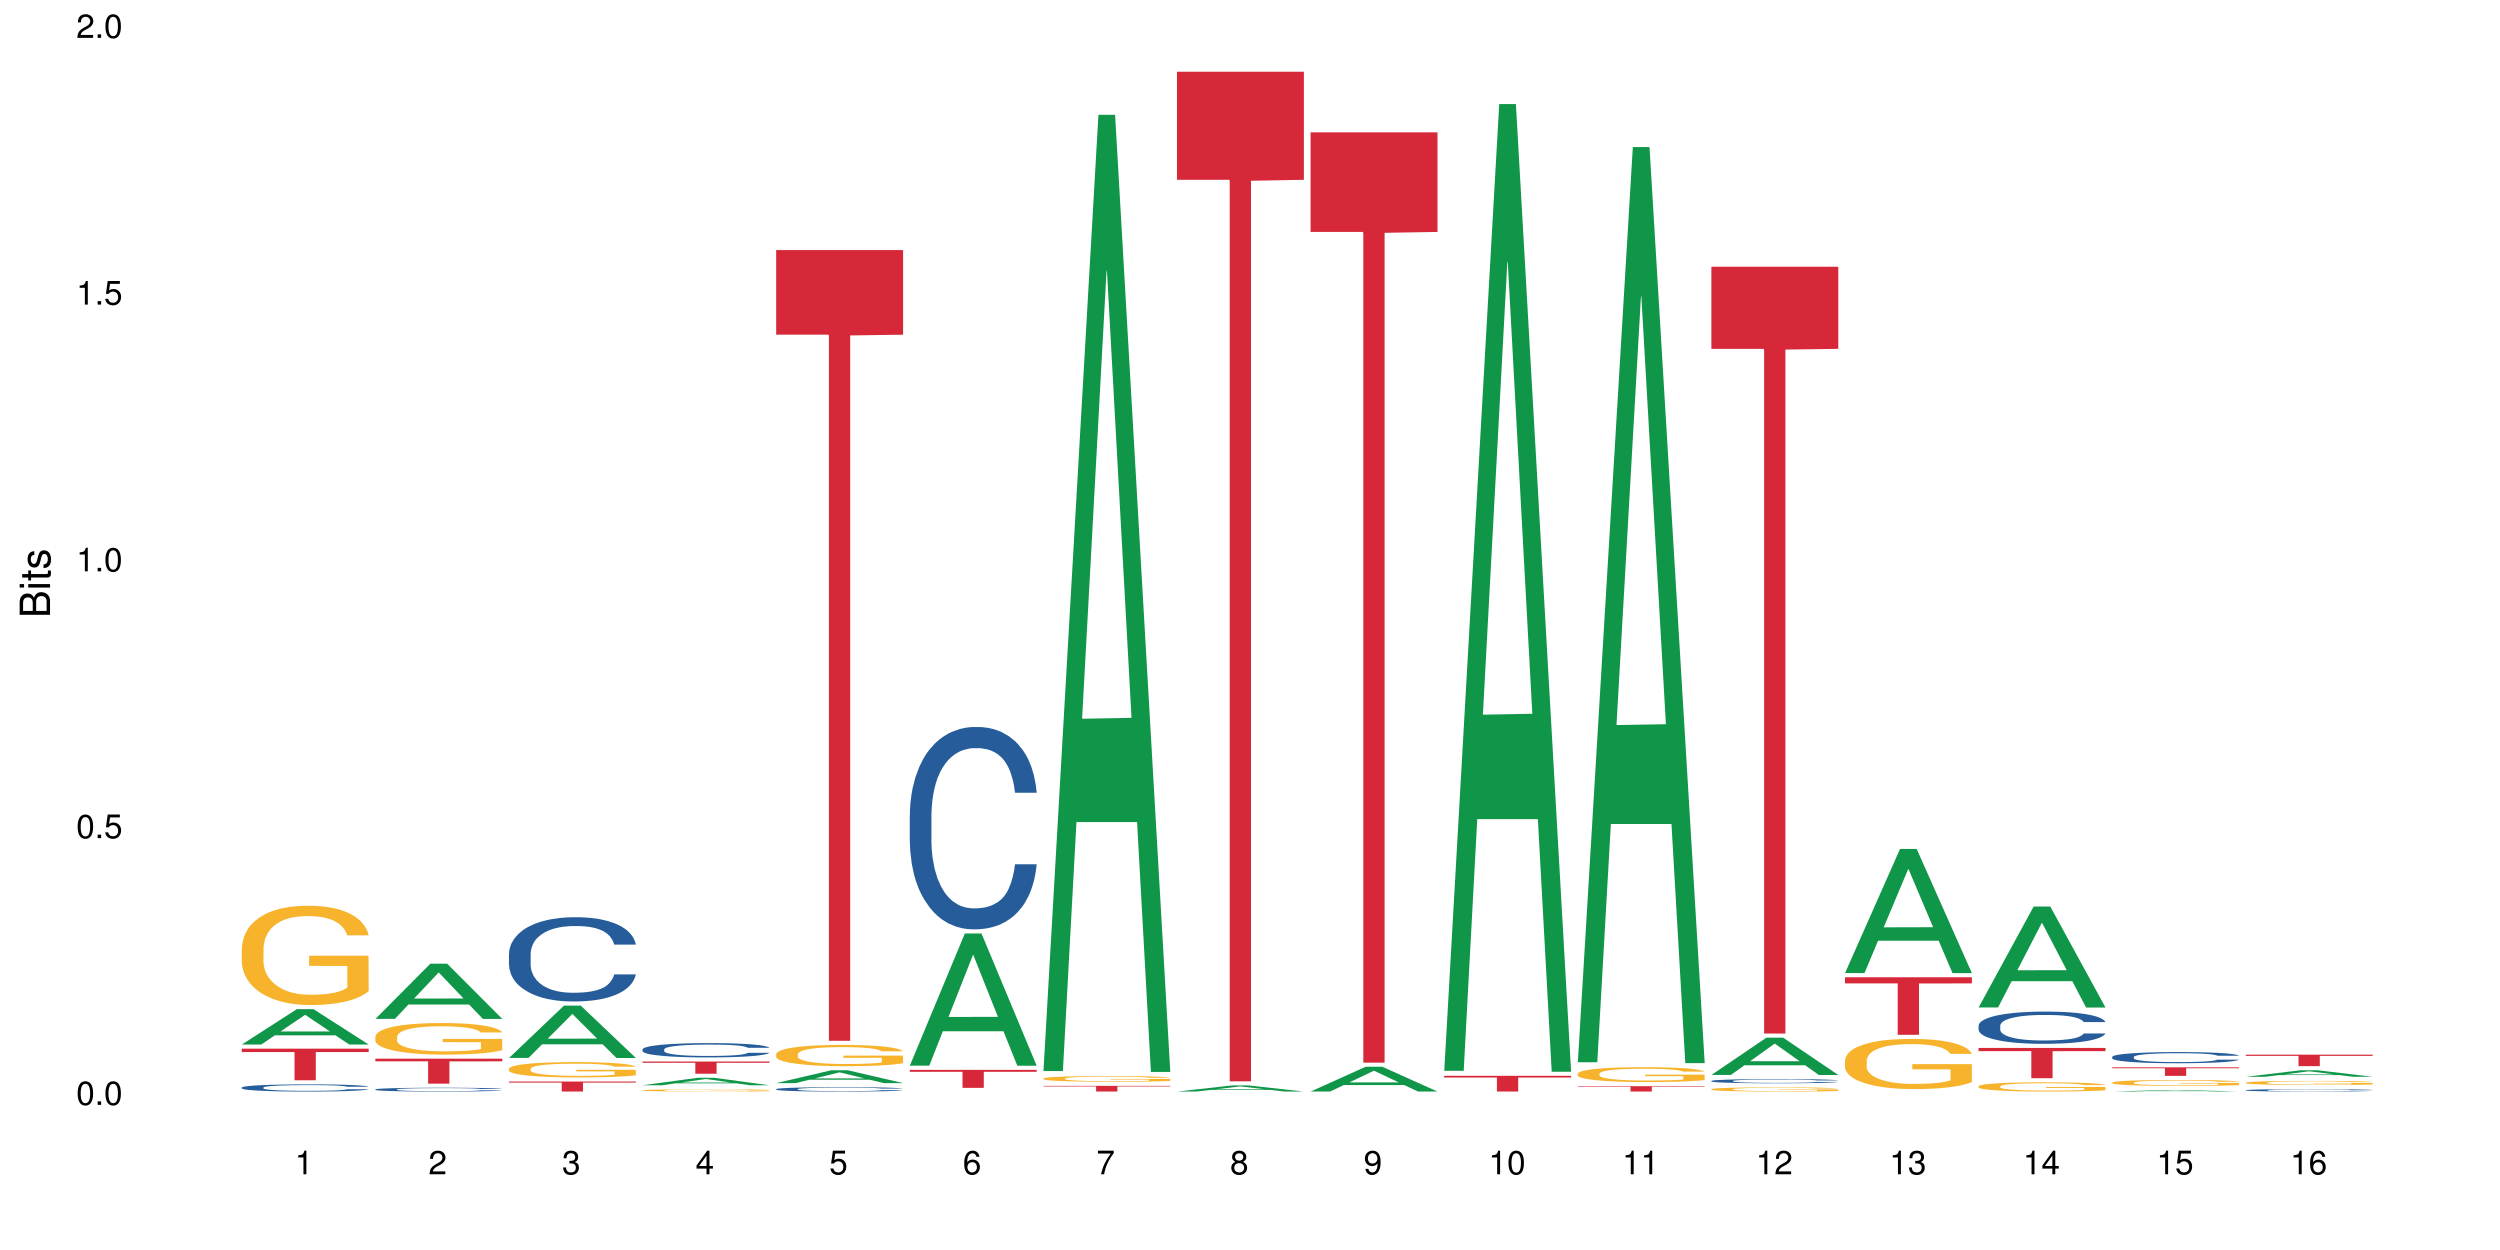 <?xml version="1.0" encoding="UTF-8"?>
<svg xmlns="http://www.w3.org/2000/svg" xmlns:xlink="http://www.w3.org/1999/xlink" width="720pt" height="360pt" viewBox="0 0 720 360" version="1.1">
<defs>
<g>
<symbol overflow="visible" id="glyph0-0">
<path style="stroke:none;" d=""/>
</symbol>
<symbol overflow="visible" id="glyph0-1">
<path style="stroke:none;" d="M 2.641 -6.797 C 2 -6.797 1.422 -6.531 1.078 -6.047 C 0.641 -5.453 0.406 -4.547 0.406 -3.297 C 0.406 -1 1.188 0.219 2.641 0.219 C 4.078 0.219 4.859 -1 4.859 -3.234 C 4.859 -4.562 4.656 -5.438 4.203 -6.047 C 3.844 -6.531 3.281 -6.797 2.641 -6.797 Z M 2.641 -6.047 C 3.547 -6.047 4 -5.125 4 -3.312 C 4 -1.375 3.562 -0.484 2.625 -0.484 C 1.734 -0.484 1.281 -1.422 1.281 -3.281 C 1.281 -5.141 1.734 -6.047 2.641 -6.047 Z M 2.641 -6.047 "/>
</symbol>
<symbol overflow="visible" id="glyph0-2">
<path style="stroke:none;" d="M 1.828 -1 L 0.828 -1 L 0.828 0 L 1.828 0 Z M 1.828 -1 "/>
</symbol>
<symbol overflow="visible" id="glyph0-3">
<path style="stroke:none;" d="M 4.562 -6.797 L 1.062 -6.797 L 0.547 -3.094 L 1.328 -3.094 C 1.719 -3.562 2.047 -3.734 2.578 -3.734 C 3.484 -3.734 4.062 -3.109 4.062 -2.094 C 4.062 -1.125 3.484 -0.531 2.578 -0.531 C 1.828 -0.531 1.375 -0.906 1.188 -1.672 L 0.328 -1.672 C 0.453 -1.109 0.547 -0.844 0.75 -0.594 C 1.125 -0.078 1.828 0.219 2.594 0.219 C 3.969 0.219 4.922 -0.781 4.922 -2.219 C 4.922 -3.562 4.031 -4.484 2.719 -4.484 C 2.25 -4.484 1.859 -4.359 1.469 -4.062 L 1.734 -5.969 L 4.562 -5.969 Z M 4.562 -6.797 "/>
</symbol>
<symbol overflow="visible" id="glyph0-4">
<path style="stroke:none;" d="M 2.484 -4.844 L 2.484 0 L 3.328 0 L 3.328 -6.797 L 2.766 -6.797 C 2.469 -5.75 2.281 -5.609 0.984 -5.453 L 0.984 -4.844 Z M 2.484 -4.844 "/>
</symbol>
<symbol overflow="visible" id="glyph0-5">
<path style="stroke:none;" d="M 4.859 -0.828 L 1.281 -0.828 C 1.359 -1.391 1.672 -1.75 2.5 -2.234 L 3.469 -2.75 C 4.406 -3.266 4.906 -3.969 4.906 -4.812 C 4.906 -5.375 4.672 -5.906 4.266 -6.266 C 3.859 -6.625 3.375 -6.797 2.719 -6.797 C 1.859 -6.797 1.219 -6.5 0.844 -5.922 C 0.609 -5.562 0.5 -5.125 0.484 -4.438 L 1.328 -4.438 C 1.359 -4.906 1.406 -5.188 1.531 -5.406 C 1.75 -5.812 2.188 -6.062 2.703 -6.062 C 3.469 -6.062 4.031 -5.516 4.031 -4.781 C 4.031 -4.25 3.719 -3.797 3.125 -3.438 L 2.234 -2.938 C 0.812 -2.141 0.406 -1.5 0.328 0 L 4.859 0 Z M 4.859 -0.828 "/>
</symbol>
<symbol overflow="visible" id="glyph0-6">
<path style="stroke:none;" d="M 2.125 -3.125 L 2.578 -3.125 C 3.516 -3.125 3.984 -2.703 3.984 -1.891 C 3.984 -1.031 3.469 -0.531 2.578 -0.531 C 1.656 -0.531 1.203 -0.984 1.156 -1.969 L 0.312 -1.969 C 0.344 -1.422 0.438 -1.078 0.609 -0.766 C 0.953 -0.109 1.625 0.219 2.547 0.219 C 3.953 0.219 4.859 -0.609 4.859 -1.906 C 4.859 -2.766 4.516 -3.25 3.703 -3.516 C 4.344 -3.766 4.656 -4.25 4.656 -4.938 C 4.656 -6.109 3.875 -6.797 2.578 -6.797 C 1.203 -6.797 0.484 -6.047 0.453 -4.609 L 1.297 -4.609 C 1.312 -5.016 1.344 -5.25 1.453 -5.453 C 1.641 -5.828 2.062 -6.062 2.594 -6.062 C 3.344 -6.062 3.797 -5.625 3.797 -4.906 C 3.797 -4.422 3.609 -4.141 3.25 -3.984 C 3.016 -3.891 2.719 -3.844 2.125 -3.844 Z M 2.125 -3.125 "/>
</symbol>
<symbol overflow="visible" id="glyph0-7">
<path style="stroke:none;" d="M 3.141 -1.625 L 3.141 0 L 3.984 0 L 3.984 -1.625 L 4.984 -1.625 L 4.984 -2.391 L 3.984 -2.391 L 3.984 -6.797 L 3.359 -6.797 L 0.266 -2.516 L 0.266 -1.625 Z M 3.141 -2.391 L 1 -2.391 L 3.141 -5.359 Z M 3.141 -2.391 "/>
</symbol>
<symbol overflow="visible" id="glyph0-8">
<path style="stroke:none;" d="M 4.781 -5.031 C 4.609 -6.141 3.891 -6.797 2.844 -6.797 C 2.094 -6.797 1.422 -6.438 1.031 -5.828 C 0.609 -5.172 0.406 -4.344 0.406 -3.094 C 0.406 -1.953 0.578 -1.234 0.984 -0.625 C 1.359 -0.078 1.953 0.219 2.703 0.219 C 3.984 0.219 4.922 -0.734 4.922 -2.078 C 4.922 -3.344 4.062 -4.234 2.844 -4.234 C 2.172 -4.234 1.641 -3.969 1.281 -3.469 C 1.281 -5.125 1.828 -6.047 2.797 -6.047 C 3.391 -6.047 3.797 -5.672 3.938 -5.031 Z M 2.734 -3.484 C 3.547 -3.484 4.062 -2.922 4.062 -2 C 4.062 -1.156 3.484 -0.531 2.703 -0.531 C 1.922 -0.531 1.328 -1.188 1.328 -2.047 C 1.328 -2.891 1.906 -3.484 2.734 -3.484 Z M 2.734 -3.484 "/>
</symbol>
<symbol overflow="visible" id="glyph0-9">
<path style="stroke:none;" d="M 4.984 -6.797 L 0.438 -6.797 L 0.438 -5.969 L 4.109 -5.969 C 2.5 -3.656 1.828 -2.234 1.328 0 L 2.219 0 C 2.594 -2.172 3.453 -4.047 4.984 -6.094 Z M 4.984 -6.797 "/>
</symbol>
<symbol overflow="visible" id="glyph0-10">
<path style="stroke:none;" d="M 3.75 -3.578 C 4.453 -4 4.688 -4.344 4.688 -4.984 C 4.688 -6.047 3.844 -6.797 2.641 -6.797 C 1.438 -6.797 0.594 -6.047 0.594 -4.984 C 0.594 -4.359 0.828 -4.016 1.516 -3.578 C 0.734 -3.203 0.359 -2.641 0.359 -1.891 C 0.359 -0.641 1.297 0.219 2.641 0.219 C 3.984 0.219 4.922 -0.641 4.922 -1.875 C 4.922 -2.641 4.531 -3.203 3.75 -3.578 Z M 2.641 -6.047 C 3.359 -6.047 3.812 -5.625 3.812 -4.969 C 3.812 -4.344 3.344 -3.922 2.641 -3.922 C 1.922 -3.922 1.453 -4.344 1.453 -4.984 C 1.453 -5.625 1.922 -6.047 2.641 -6.047 Z M 2.641 -3.203 C 3.484 -3.203 4.062 -2.672 4.062 -1.875 C 4.062 -1.062 3.484 -0.531 2.625 -0.531 C 1.797 -0.531 1.219 -1.078 1.219 -1.875 C 1.219 -2.672 1.797 -3.203 2.641 -3.203 Z M 2.641 -3.203 "/>
</symbol>
<symbol overflow="visible" id="glyph0-11">
<path style="stroke:none;" d="M 0.516 -1.547 C 0.672 -0.438 1.406 0.219 2.438 0.219 C 3.188 0.219 3.859 -0.141 4.266 -0.75 C 4.688 -1.406 4.891 -2.25 4.891 -3.484 C 4.891 -4.625 4.703 -5.359 4.312 -5.953 C 3.938 -6.5 3.344 -6.797 2.594 -6.797 C 1.297 -6.797 0.359 -5.844 0.359 -4.516 C 0.359 -3.25 1.234 -2.344 2.453 -2.344 C 3.094 -2.344 3.562 -2.578 4.016 -3.109 C 4 -1.453 3.469 -0.531 2.5 -0.531 C 1.906 -0.531 1.484 -0.906 1.359 -1.547 Z M 2.578 -6.062 C 3.375 -6.062 3.969 -5.406 3.969 -4.531 C 3.969 -3.688 3.375 -3.094 2.547 -3.094 C 1.734 -3.094 1.234 -3.672 1.234 -4.578 C 1.234 -5.438 1.797 -6.062 2.578 -6.062 Z M 2.578 -6.062 "/>
</symbol>
<symbol overflow="visible" id="glyph1-0">
<path style="stroke:none;" d=""/>
</symbol>
<symbol overflow="visible" id="glyph1-1">
<path style="stroke:none;" d="M 0 -0.953 L 0 -4.891 C 0 -5.719 -0.234 -6.344 -0.734 -6.797 C -1.188 -7.234 -1.812 -7.469 -2.5 -7.469 C -3.547 -7.469 -4.188 -7 -4.625 -5.875 C -4.984 -6.672 -5.641 -7.094 -6.531 -7.094 C -7.156 -7.094 -7.734 -6.859 -8.141 -6.391 C -8.562 -5.938 -8.75 -5.344 -8.75 -4.5 L -8.75 -0.953 Z M -4.984 -2.062 L -7.766 -2.062 L -7.766 -4.219 C -7.766 -4.844 -7.688 -5.203 -7.453 -5.5 C -7.219 -5.812 -6.859 -5.969 -6.375 -5.969 C -5.906 -5.969 -5.531 -5.812 -5.297 -5.5 C -5.062 -5.203 -4.984 -4.844 -4.984 -4.219 Z M -0.984 -2.062 L -4 -2.062 L -4 -4.781 C -4 -5.328 -3.859 -5.688 -3.578 -5.953 C -3.297 -6.219 -2.922 -6.359 -2.484 -6.359 C -2.062 -6.359 -1.688 -6.219 -1.406 -5.953 C -1.109 -5.688 -0.984 -5.328 -0.984 -4.781 Z M -0.984 -2.062 "/>
</symbol>
<symbol overflow="visible" id="glyph1-2">
<path style="stroke:none;" d="M -6.281 -1.797 L -6.281 -0.797 L 0 -0.797 L 0 -1.797 Z M -8.75 -1.797 L -8.75 -0.797 L -7.484 -0.797 L -7.484 -1.797 Z M -8.75 -1.797 "/>
</symbol>
<symbol overflow="visible" id="glyph1-3">
<path style="stroke:none;" d="M -6.281 -3.047 L -6.281 -2.016 L -8.016 -2.016 L -8.016 -1.016 L -6.281 -1.016 L -6.281 -0.172 L -5.469 -0.172 L -5.469 -1.016 L -0.719 -1.016 C -0.078 -1.016 0.281 -1.453 0.281 -2.234 C 0.281 -2.469 0.25 -2.719 0.188 -3.047 L -0.641 -3.047 C -0.609 -2.922 -0.594 -2.766 -0.594 -2.562 C -0.594 -2.141 -0.719 -2.016 -1.156 -2.016 L -5.469 -2.016 L -5.469 -3.047 Z M -6.281 -3.047 "/>
</symbol>
<symbol overflow="visible" id="glyph1-4">
<path style="stroke:none;" d="M -4.531 -5.25 C -5.766 -5.25 -6.469 -4.422 -6.469 -2.969 C -6.469 -1.516 -5.719 -0.562 -4.547 -0.562 C -3.562 -0.562 -3.094 -1.062 -2.734 -2.562 L -2.516 -3.484 C -2.344 -4.188 -2.094 -4.469 -1.625 -4.469 C -1.047 -4.469 -0.641 -3.875 -0.641 -3 C -0.641 -2.453 -0.797 -2 -1.062 -1.75 C -1.25 -1.594 -1.422 -1.531 -1.875 -1.469 L -1.875 -0.406 C -0.422 -0.453 0.281 -1.266 0.281 -2.922 C 0.281 -4.5 -0.5 -5.516 -1.719 -5.516 C -2.656 -5.516 -3.172 -4.984 -3.469 -3.734 L -3.703 -2.766 C -3.891 -1.953 -4.156 -1.609 -4.594 -1.609 C -5.172 -1.609 -5.547 -2.125 -5.547 -2.938 C -5.547 -3.75 -5.203 -4.172 -4.531 -4.203 Z M -4.531 -5.25 "/>
</symbol>
</g>
</defs>
<g id="surface68010">
<rect x="0" y="0" width="720" height="360" style="fill:rgb(100%,100%,100%);fill-opacity:1;stroke:none;"/>
<path style=" stroke:none;fill-rule:nonzero;fill:rgb(6.275%,58.824%,28.235%);fill-opacity:1;" d="M 69.629 300.82 L 69.668 300.812 L 85.484 290.637 L 90.289 290.637 L 106.184 300.832 L 100.598 300.832 L 96.613 298.172 L 79.156 298.172 L 75.254 300.82 L 69.629 300.82 L 80.836 297.07 L 95.012 297.062 L 87.945 292.305 L 87.867 292.293 L 87.789 292.324 L 80.797 297.062 L 80.836 297.07 Z M 69.629 300.82 "/>
<path style=" stroke:none;fill-rule:nonzero;fill:rgb(14.51%,36.078%,60%);fill-opacity:1;" d="M 69.629 313.203 L 69.676 313.199 L 69.676 313.152 L 69.809 313.082 L 70.121 312.992 L 70.434 312.93 L 71.234 312.816 L 72.348 312.711 L 73.508 312.625 L 74.355 312.578 L 75.113 312.539 L 76.852 312.469 L 77.965 312.434 L 79.168 312.402 L 80.641 312.367 L 81.711 312.352 L 84.117 312.32 L 85.898 312.305 L 87.281 312.301 L 90.27 312.301 L 92.051 312.309 L 93.344 312.316 L 94.77 312.332 L 95.973 312.352 L 98.07 312.391 L 99.941 312.445 L 100.789 312.477 L 102.125 312.535 L 103.152 312.59 L 103.863 312.641 L 104.668 312.711 L 105.379 312.793 L 105.914 312.891 L 106.184 312.973 L 99.941 312.973 L 99.629 312.898 L 99.273 312.84 L 98.605 312.762 L 97.938 312.707 L 97 312.652 L 96.152 312.613 L 94.992 312.578 L 93.969 312.555 L 92.898 312.539 L 91.875 312.527 L 89.91 312.516 L 87.637 312.516 L 86.793 312.52 L 85.055 312.535 L 84.117 312.547 L 82.781 312.574 L 81.844 312.602 L 80.73 312.637 L 79.973 312.668 L 79.035 312.719 L 78.367 312.762 L 77.609 312.824 L 77.164 312.871 L 76.762 312.926 L 76.406 312.988 L 76.137 313.055 L 75.961 313.125 L 75.871 313.191 L 75.871 313.484 L 75.961 313.555 L 76.184 313.633 L 76.762 313.75 L 77.609 313.848 L 78.59 313.93 L 79.527 313.984 L 80.059 314.012 L 80.773 314.043 L 81.887 314.078 L 83.492 314.117 L 84.43 314.133 L 85.855 314.148 L 87.328 314.156 L 89.289 314.156 L 91.027 314.148 L 92.184 314.137 L 93.391 314.121 L 95.039 314.09 L 96.062 314.059 L 96.953 314.023 L 97.625 313.988 L 98.07 313.957 L 98.738 313.898 L 99.273 313.836 L 99.676 313.77 L 99.941 313.703 L 106.184 313.703 L 105.914 313.781 L 105.516 313.855 L 105.113 313.91 L 104.488 313.977 L 103.773 314.035 L 102.75 314.102 L 101.902 314.145 L 100.789 314.191 L 99.762 314.227 L 98.648 314.258 L 97 314.297 L 95.93 314.316 L 94.77 314.332 L 93.391 314.348 L 91.648 314.359 L 89.777 314.367 L 88.039 314.371 L 86.168 314.367 L 84.785 314.359 L 82.957 314.344 L 80.684 314.309 L 79.035 314.273 L 77.742 314.234 L 76.629 314.199 L 75.379 314.148 L 73.773 314.062 L 72.793 314 L 72.125 313.945 L 71.367 313.875 L 70.832 313.809 L 70.207 313.699 L 69.762 313.566 L 69.629 313.461 Z M 69.629 313.203 "/>
<path style=" stroke:none;fill-rule:nonzero;fill:rgb(96.863%,70.196%,16.863%);fill-opacity:1;" d="M 69.629 273.105 L 69.676 273.078 L 69.676 272.555 L 69.852 271.383 L 70.297 269.762 L 70.879 268.43 L 71.5 267.383 L 71.902 266.836 L 72.57 266.051 L 73.152 265.477 L 74.621 264.301 L 76.496 263.203 L 77.52 262.734 L 78.68 262.289 L 80.328 261.793 L 81.086 261.609 L 83.402 261.191 L 86.035 260.93 L 88.93 260.852 L 90.27 260.879 L 92.098 260.984 L 94.594 261.27 L 96.02 261.531 L 97.133 261.793 L 98.293 262.133 L 99.719 262.656 L 101.055 263.281 L 102.125 263.91 L 103.195 264.691 L 104.086 265.527 L 104.844 266.445 L 105.516 267.539 L 105.914 268.453 L 106.184 269.371 L 99.984 269.371 L 99.629 268.453 L 99.227 267.75 L 98.559 266.887 L 97.891 266.262 L 97.223 265.766 L 95.973 265.086 L 94.906 264.668 L 93.566 264.301 L 92.273 264.066 L 90.805 263.91 L 89.91 263.855 L 87.551 263.855 L 85.41 264.039 L 84.16 264.25 L 83.27 264.457 L 82.023 264.852 L 81.266 265.164 L 80.816 265.371 L 79.48 266.184 L 78.59 266.914 L 78.098 267.41 L 77.477 268.195 L 77.027 268.898 L 76.539 269.945 L 76.27 270.727 L 75.914 272.504 L 75.871 277.207 L 76.004 278.199 L 76.27 279.27 L 76.629 280.211 L 77.164 281.203 L 77.699 281.961 L 78.633 282.98 L 79.438 283.66 L 80.059 284.105 L 81.266 284.809 L 81.754 285.043 L 82.914 285.516 L 84.117 285.879 L 85.59 286.195 L 86.703 286.352 L 88.484 286.48 L 90.758 286.48 L 93.434 286.324 L 95.129 286.113 L 96.285 285.906 L 97.043 285.723 L 97.98 285.438 L 98.648 285.176 L 99.273 284.887 L 100.031 284.441 L 100.031 278.199 L 89.02 278.172 L 89.02 275.246 L 106.137 275.223 L 106.184 285.438 L 105.246 286.141 L 104.086 286.82 L 102.973 287.344 L 101.812 287.785 L 100.164 288.285 L 98.828 288.598 L 96.777 288.961 L 94.906 289.199 L 92.941 289.355 L 91.203 289.434 L 89.152 289.461 L 87.328 289.406 L 85.363 289.25 L 83.805 289.043 L 82.379 288.781 L 80.953 288.441 L 79.168 287.891 L 78.012 287.449 L 76.805 286.898 L 75.602 286.246 L 74.531 285.539 L 73.82 284.992 L 73.105 284.363 L 72.348 283.582 L 71.637 282.691 L 71.102 281.883 L 70.609 280.969 L 70.254 280.105 L 69.898 278.93 L 69.719 277.992 L 69.629 277.18 Z M 69.629 273.105 "/>
<path style=" stroke:none;fill-rule:nonzero;fill:rgb(83.922%,15.686%,22.353%);fill-opacity:1;" d="M 69.629 302.012 L 106.184 302.012 L 106.184 302.988 L 90.949 302.996 L 90.949 311.121 L 84.82 311.121 L 84.82 303.004 L 84.73 302.988 L 69.629 302.988 Z M 69.629 302.012 "/>
<path style=" stroke:none;fill-rule:nonzero;fill:rgb(6.275%,58.824%,28.235%);fill-opacity:1;" d="M 108.105 293.441 L 108.145 293.426 L 123.961 277.527 L 128.766 277.527 L 144.66 293.457 L 139.074 293.457 L 135.09 289.301 L 117.637 289.301 L 113.73 293.441 L 108.105 293.441 L 119.312 287.578 L 133.492 287.562 L 126.422 280.129 L 126.344 280.113 L 126.266 280.16 L 119.273 287.562 L 119.312 287.578 Z M 108.105 293.441 "/>
<path style=" stroke:none;fill-rule:nonzero;fill:rgb(14.51%,36.078%,60%);fill-opacity:1;" d="M 108.105 313.75 L 108.152 313.746 L 108.152 313.723 L 108.285 313.684 L 108.598 313.637 L 108.91 313.602 L 109.711 313.543 L 110.824 313.484 L 111.984 313.441 L 112.832 313.414 L 113.59 313.395 L 115.328 313.359 L 116.441 313.34 L 117.645 313.32 L 119.117 313.305 L 120.188 313.297 L 122.594 313.277 L 124.375 313.273 L 125.758 313.27 L 128.746 313.27 L 130.527 313.273 L 131.82 313.277 L 133.246 313.285 L 134.453 313.297 L 136.547 313.316 L 138.418 313.344 L 139.266 313.363 L 140.602 313.395 L 141.629 313.422 L 142.34 313.449 L 143.145 313.484 L 143.855 313.531 L 144.391 313.582 L 144.66 313.625 L 138.418 313.625 L 138.105 313.586 L 137.75 313.555 L 137.082 313.512 L 136.414 313.484 L 135.477 313.457 L 134.629 313.438 L 133.469 313.418 L 132.445 313.406 L 131.375 313.395 L 130.352 313.391 L 128.391 313.383 L 126.117 313.383 L 125.27 313.387 L 123.531 313.395 L 122.594 313.402 L 121.258 313.414 L 120.32 313.43 L 119.207 313.449 L 118.449 313.465 L 117.512 313.492 L 116.844 313.516 L 116.086 313.547 L 115.641 313.574 L 115.238 313.602 L 114.883 313.633 L 114.613 313.668 L 114.438 313.707 L 114.348 313.742 L 114.348 313.898 L 114.438 313.934 L 114.66 313.977 L 115.238 314.039 L 116.086 314.094 L 117.066 314.137 L 118.004 314.164 L 118.539 314.18 L 119.25 314.195 L 120.363 314.215 L 121.969 314.234 L 122.906 314.242 L 124.332 314.25 L 125.805 314.254 L 127.766 314.254 L 129.504 314.25 L 130.664 314.246 L 131.867 314.238 L 133.516 314.223 L 134.539 314.207 L 135.434 314.188 L 136.102 314.168 L 136.547 314.152 L 137.215 314.121 L 137.75 314.086 L 138.152 314.051 L 138.418 314.016 L 144.66 314.016 L 144.391 314.055 L 143.992 314.094 L 143.59 314.125 L 142.965 314.16 L 142.254 314.191 L 141.227 314.227 L 140.379 314.25 L 139.266 314.273 L 138.242 314.293 L 137.125 314.312 L 135.477 314.332 L 134.406 314.34 L 133.246 314.352 L 131.867 314.359 L 130.129 314.367 L 128.254 314.371 L 126.516 314.371 L 124.645 314.367 L 123.262 314.363 L 121.434 314.355 L 119.16 314.336 L 117.512 314.316 L 116.219 314.301 L 115.105 314.277 L 113.855 314.25 L 112.254 314.207 L 111.27 314.172 L 110.602 314.145 L 109.844 314.105 L 109.309 314.07 L 108.688 314.016 L 108.238 313.941 L 108.105 313.887 Z M 108.105 313.75 "/>
<path style=" stroke:none;fill-rule:nonzero;fill:rgb(96.863%,70.196%,16.863%);fill-opacity:1;" d="M 108.105 298.527 L 108.152 298.52 L 108.152 298.355 L 108.328 297.98 L 108.773 297.469 L 109.355 297.043 L 109.98 296.711 L 110.379 296.539 L 111.047 296.289 L 111.629 296.105 L 113.098 295.734 L 114.973 295.383 L 115.996 295.234 L 117.156 295.094 L 118.805 294.938 L 119.562 294.879 L 121.879 294.746 L 124.512 294.66 L 127.406 294.637 L 128.746 294.645 L 130.574 294.68 L 133.07 294.77 L 134.496 294.852 L 135.609 294.938 L 136.77 295.043 L 138.195 295.211 L 139.531 295.41 L 140.602 295.609 L 141.672 295.855 L 142.562 296.121 L 143.32 296.414 L 143.992 296.762 L 144.391 297.051 L 144.66 297.344 L 138.465 297.344 L 138.105 297.051 L 137.707 296.828 L 137.035 296.555 L 136.367 296.355 L 135.699 296.195 L 134.453 295.98 L 133.383 295.848 L 132.043 295.734 L 130.75 295.656 L 129.281 295.609 L 128.391 295.59 L 126.027 295.59 L 123.887 295.648 L 122.637 295.715 L 121.746 295.781 L 120.5 295.906 L 119.742 296.008 L 119.297 296.074 L 117.957 296.328 L 117.066 296.562 L 116.574 296.719 L 115.953 296.969 L 115.508 297.191 L 115.016 297.523 L 114.75 297.773 L 114.391 298.34 L 114.348 299.832 L 114.48 300.148 L 114.75 300.488 L 115.105 300.785 L 115.641 301.102 L 116.176 301.344 L 117.109 301.664 L 117.914 301.883 L 118.539 302.023 L 119.742 302.246 L 120.23 302.32 L 121.391 302.473 L 122.594 302.586 L 124.066 302.688 L 125.18 302.738 L 126.961 302.777 L 129.234 302.777 L 131.91 302.727 L 133.605 302.66 L 134.762 302.594 L 135.52 302.539 L 136.457 302.445 L 137.125 302.363 L 137.75 302.273 L 138.508 302.129 L 138.508 300.148 L 127.496 300.141 L 127.496 299.211 L 144.613 299.203 L 144.66 302.445 L 143.723 302.672 L 142.562 302.887 L 141.449 303.051 L 140.289 303.191 L 138.641 303.352 L 137.305 303.449 L 135.254 303.566 L 133.383 303.641 L 131.422 303.691 L 129.68 303.715 L 127.633 303.723 L 125.805 303.707 L 123.844 303.656 L 122.281 303.59 L 120.855 303.508 L 119.43 303.398 L 117.645 303.227 L 116.488 303.086 L 115.285 302.91 L 114.078 302.703 L 113.012 302.48 L 112.297 302.305 L 111.582 302.105 L 110.824 301.855 L 110.113 301.574 L 109.578 301.316 L 109.086 301.027 L 108.73 300.754 L 108.375 300.379 L 108.195 300.082 L 108.105 299.824 Z M 108.105 298.527 "/>
<path style=" stroke:none;fill-rule:nonzero;fill:rgb(83.922%,15.686%,22.353%);fill-opacity:1;" d="M 108.105 304.902 L 144.66 304.902 L 144.66 305.672 L 129.426 305.68 L 129.426 312.09 L 123.297 312.09 L 123.297 305.688 L 123.207 305.672 L 108.105 305.672 Z M 108.105 304.902 "/>
<path style=" stroke:none;fill-rule:nonzero;fill:rgb(6.275%,58.824%,28.235%);fill-opacity:1;" d="M 146.582 304.691 L 146.621 304.68 L 162.438 289.609 L 167.242 289.609 L 183.137 304.707 L 177.551 304.707 L 173.57 300.766 L 156.113 300.766 L 152.207 304.691 L 146.582 304.691 L 157.793 299.137 L 171.969 299.121 L 164.898 292.078 L 164.82 292.062 L 164.742 292.105 L 157.754 299.121 L 157.793 299.137 Z M 146.582 304.691 "/>
<path style=" stroke:none;fill-rule:nonzero;fill:rgb(14.51%,36.078%,60%);fill-opacity:1;" d="M 146.582 274.73 L 146.629 274.711 L 146.629 274.18 L 146.762 273.336 L 147.074 272.27 L 147.387 271.539 L 148.188 270.23 L 149.301 268.969 L 150.461 267.992 L 151.309 267.418 L 152.066 266.973 L 153.805 266.152 L 154.918 265.73 L 156.121 265.355 L 157.594 264.977 L 158.664 264.758 L 161.07 264.402 L 162.855 264.246 L 164.234 264.18 L 167.223 264.18 L 169.004 264.27 L 170.297 264.379 L 171.727 264.559 L 172.93 264.758 L 175.023 265.246 L 176.895 265.863 L 177.742 266.219 L 179.078 266.906 L 180.105 267.57 L 180.82 268.148 L 181.621 268.969 L 182.336 269.965 L 182.867 271.098 L 183.137 272.051 L 176.895 272.051 L 176.582 271.164 L 176.227 270.477 L 175.559 269.566 L 174.891 268.926 L 173.953 268.281 L 173.105 267.859 L 171.949 267.438 L 170.922 267.172 L 169.852 266.973 L 168.828 266.84 L 166.867 266.707 L 164.594 266.707 L 163.746 266.75 L 162.008 266.93 L 161.07 267.086 L 159.734 267.395 L 158.797 267.684 L 157.684 268.125 L 156.926 268.504 L 155.988 269.078 L 155.32 269.59 L 154.562 270.32 L 154.117 270.875 L 153.715 271.496 L 153.359 272.227 L 153.09 273.004 L 152.914 273.824 L 152.824 274.621 L 152.824 278.059 L 152.914 278.855 L 153.137 279.785 L 153.715 281.137 L 154.562 282.312 L 155.543 283.246 L 156.48 283.91 L 157.016 284.219 L 157.727 284.574 L 158.844 285.02 L 160.445 285.461 L 161.383 285.637 L 162.809 285.816 L 164.281 285.906 L 166.242 285.906 L 167.98 285.816 L 169.141 285.703 L 170.344 285.527 L 171.992 285.152 L 173.016 284.797 L 173.91 284.375 L 174.578 283.953 L 175.023 283.598 L 175.691 282.91 L 176.227 282.156 L 176.629 281.383 L 176.895 280.629 L 183.137 280.629 L 182.867 281.516 L 182.469 282.379 L 182.066 283.023 L 181.441 283.797 L 180.73 284.484 L 179.703 285.262 L 178.855 285.77 L 177.742 286.324 L 176.719 286.746 L 175.602 287.125 L 173.953 287.566 L 172.883 287.789 L 171.727 287.988 L 170.344 288.164 L 168.605 288.32 L 166.73 288.41 L 164.992 288.43 L 163.121 288.387 L 161.738 288.297 L 159.91 288.098 L 157.637 287.699 L 155.988 287.277 L 154.695 286.859 L 153.582 286.414 L 152.332 285.816 L 150.73 284.84 L 149.75 284.086 L 149.078 283.465 L 148.32 282.602 L 147.785 281.824 L 147.164 280.586 L 146.719 279.012 L 146.582 277.793 Z M 146.582 274.73 "/>
<path style=" stroke:none;fill-rule:nonzero;fill:rgb(96.863%,70.196%,16.863%);fill-opacity:1;" d="M 146.582 307.777 L 146.629 307.773 L 146.629 307.691 L 146.805 307.512 L 147.25 307.262 L 147.832 307.055 L 148.457 306.895 L 148.855 306.809 L 149.523 306.688 L 150.105 306.602 L 151.574 306.418 L 153.449 306.25 L 154.473 306.176 L 155.633 306.109 L 157.281 306.031 L 158.039 306.004 L 160.359 305.938 L 162.988 305.898 L 165.887 305.887 L 167.223 305.891 L 169.051 305.906 L 171.547 305.949 L 172.973 305.992 L 174.086 306.031 L 175.246 306.086 L 176.672 306.164 L 178.012 306.262 L 179.078 306.359 L 180.148 306.48 L 181.043 306.609 L 181.801 306.75 L 182.469 306.918 L 182.867 307.059 L 183.137 307.199 L 176.941 307.199 L 176.582 307.059 L 176.184 306.949 L 175.516 306.816 L 174.844 306.723 L 174.176 306.645 L 172.93 306.539 L 171.859 306.477 L 170.52 306.418 L 169.227 306.383 L 167.758 306.359 L 166.867 306.352 L 164.504 306.352 L 162.363 306.379 L 161.117 306.41 L 160.223 306.441 L 158.977 306.504 L 158.219 306.551 L 157.773 306.586 L 156.434 306.711 L 155.543 306.82 L 155.055 306.898 L 154.43 307.02 L 153.984 307.129 L 153.492 307.289 L 153.227 307.41 L 152.867 307.684 L 152.824 308.41 L 152.957 308.562 L 153.227 308.73 L 153.582 308.875 L 154.117 309.027 L 154.652 309.145 L 155.586 309.301 L 156.391 309.406 L 157.016 309.477 L 158.219 309.586 L 158.707 309.621 L 159.867 309.691 L 161.07 309.75 L 162.543 309.797 L 163.656 309.82 L 165.438 309.844 L 167.711 309.844 L 170.387 309.816 L 172.082 309.785 L 173.242 309.754 L 174 309.727 L 174.934 309.68 L 175.602 309.641 L 176.227 309.598 L 176.984 309.527 L 176.984 308.562 L 165.973 308.559 L 165.973 308.109 L 183.094 308.105 L 183.137 309.68 L 182.199 309.789 L 181.043 309.895 L 179.926 309.977 L 178.77 310.043 L 177.117 310.121 L 175.781 310.168 L 173.73 310.227 L 171.859 310.262 L 169.898 310.285 L 168.16 310.297 L 166.109 310.301 L 164.281 310.293 L 162.32 310.27 L 160.758 310.238 L 159.332 310.195 L 157.906 310.145 L 156.121 310.059 L 154.965 309.992 L 153.762 309.906 L 152.555 309.805 L 151.488 309.695 L 150.773 309.613 L 150.059 309.516 L 149.301 309.395 L 148.59 309.258 L 148.055 309.133 L 147.562 308.992 L 147.207 308.859 L 146.852 308.676 L 146.672 308.531 L 146.582 308.406 Z M 146.582 307.777 "/>
<path style=" stroke:none;fill-rule:nonzero;fill:rgb(83.922%,15.686%,22.353%);fill-opacity:1;" d="M 146.582 311.48 L 183.137 311.48 L 183.137 311.789 L 167.902 311.793 L 167.902 314.371 L 161.773 314.371 L 161.773 311.797 L 161.684 311.789 L 146.582 311.789 Z M 146.582 311.48 "/>
<path style=" stroke:none;fill-rule:nonzero;fill:rgb(6.275%,58.824%,28.235%);fill-opacity:1;" d="M 185.059 312.555 L 185.098 312.551 L 200.914 310.406 L 205.719 310.406 L 221.613 312.555 L 216.027 312.555 L 212.047 311.996 L 194.59 311.996 L 190.684 312.555 L 185.059 312.555 L 196.27 311.762 L 210.445 311.762 L 203.375 310.758 L 203.297 310.754 L 203.219 310.762 L 196.23 311.762 L 196.27 311.762 Z M 185.059 312.555 "/>
<path style=" stroke:none;fill-rule:nonzero;fill:rgb(14.51%,36.078%,60%);fill-opacity:1;" d="M 185.059 302.211 L 185.105 302.207 L 185.105 302.117 L 185.238 301.977 L 185.551 301.793 L 185.863 301.672 L 186.664 301.449 L 187.781 301.234 L 188.938 301.066 L 189.785 300.969 L 190.543 300.895 L 192.281 300.758 L 193.395 300.684 L 194.602 300.621 L 196.07 300.555 L 197.141 300.52 L 199.547 300.457 L 201.332 300.434 L 202.711 300.422 L 205.699 300.422 L 207.484 300.438 L 208.773 300.453 L 210.203 300.484 L 211.406 300.52 L 213.5 300.602 L 215.371 300.707 L 216.219 300.766 L 217.559 300.883 L 218.582 300.996 L 219.297 301.094 L 220.098 301.234 L 220.812 301.402 L 221.348 301.594 L 221.613 301.758 L 215.371 301.758 L 215.062 301.605 L 214.703 301.488 L 214.035 301.336 L 213.367 301.227 L 212.43 301.117 L 211.582 301.047 L 210.426 300.973 L 209.398 300.93 L 208.328 300.895 L 207.305 300.871 L 205.344 300.852 L 203.07 300.852 L 202.223 300.859 L 200.484 300.887 L 199.547 300.914 L 198.211 300.965 L 197.273 301.016 L 196.16 301.09 L 195.402 301.156 L 194.465 301.254 L 193.797 301.34 L 193.039 301.465 L 192.594 301.559 L 192.191 301.664 L 191.836 301.785 L 191.57 301.918 L 191.391 302.059 L 191.301 302.191 L 191.301 302.777 L 191.391 302.91 L 191.613 303.07 L 192.191 303.301 L 193.039 303.5 L 194.02 303.656 L 194.957 303.77 L 195.492 303.82 L 196.203 303.883 L 197.32 303.957 L 198.922 304.031 L 199.859 304.062 L 201.285 304.094 L 202.758 304.109 L 204.719 304.109 L 206.457 304.094 L 207.617 304.074 L 208.82 304.043 L 210.469 303.98 L 211.496 303.918 L 212.387 303.848 L 213.055 303.777 L 213.5 303.715 L 214.168 303.602 L 214.703 303.473 L 215.105 303.34 L 215.371 303.211 L 221.613 303.211 L 221.348 303.363 L 220.945 303.508 L 220.543 303.617 L 219.918 303.75 L 219.207 303.867 L 218.18 304 L 217.336 304.086 L 216.219 304.18 L 215.195 304.25 L 214.078 304.316 L 212.43 304.391 L 211.359 304.426 L 210.203 304.461 L 208.82 304.492 L 207.082 304.52 L 205.211 304.531 L 203.469 304.535 L 201.598 304.527 L 200.215 304.516 L 198.391 304.48 L 196.117 304.414 L 194.465 304.34 L 193.172 304.27 L 192.059 304.195 L 190.812 304.094 L 189.207 303.926 L 188.227 303.801 L 187.555 303.695 L 186.797 303.547 L 186.266 303.414 L 185.641 303.203 L 185.195 302.938 L 185.059 302.73 Z M 185.059 302.211 "/>
<path style=" stroke:none;fill-rule:nonzero;fill:rgb(96.863%,70.196%,16.863%);fill-opacity:1;" d="M 185.059 314.008 L 185.105 314.008 L 185.105 313.996 L 185.281 313.969 L 185.73 313.934 L 186.309 313.902 L 186.934 313.879 L 187.332 313.867 L 188.004 313.852 L 188.582 313.836 L 190.055 313.812 L 191.926 313.785 L 192.949 313.777 L 194.109 313.766 L 195.758 313.754 L 196.516 313.75 L 198.836 313.742 L 201.465 313.738 L 204.363 313.734 L 205.699 313.734 L 207.527 313.738 L 210.023 313.742 L 211.449 313.75 L 212.562 313.754 L 213.723 313.762 L 215.148 313.773 L 216.488 313.789 L 217.559 313.801 L 218.625 313.82 L 219.52 313.84 L 220.277 313.859 L 220.945 313.883 L 221.348 313.902 L 221.613 313.926 L 215.418 313.926 L 215.062 313.902 L 214.66 313.887 L 213.992 313.867 L 213.32 313.855 L 212.652 313.844 L 211.406 313.828 L 210.336 313.82 L 209 313.812 L 207.707 313.805 L 206.234 313.801 L 202.98 313.801 L 200.84 313.805 L 199.594 313.809 L 198.699 313.816 L 197.453 313.824 L 196.695 313.832 L 196.25 313.836 L 194.91 313.852 L 194.02 313.871 L 193.531 313.879 L 192.906 313.898 L 192.461 313.914 L 191.969 313.938 L 191.703 313.953 L 191.344 313.992 L 191.301 314.098 L 191.434 314.121 L 191.703 314.145 L 192.059 314.164 L 192.594 314.188 L 193.129 314.203 L 194.066 314.227 L 194.867 314.242 L 195.492 314.25 L 196.695 314.266 L 197.184 314.273 L 198.344 314.281 L 199.547 314.293 L 201.02 314.297 L 202.133 314.301 L 203.918 314.305 L 206.191 314.305 L 208.863 314.301 L 210.559 314.297 L 211.719 314.293 L 212.477 314.289 L 213.41 314.281 L 214.078 314.277 L 214.703 314.27 L 215.461 314.258 L 215.461 314.121 L 204.453 314.121 L 204.453 314.055 L 221.57 314.055 L 221.613 314.281 L 220.676 314.297 L 219.52 314.312 L 218.402 314.324 L 217.246 314.332 L 215.594 314.344 L 214.258 314.352 L 212.207 314.359 L 210.336 314.363 L 208.375 314.367 L 206.637 314.371 L 202.758 314.371 L 200.797 314.367 L 199.234 314.363 L 196.383 314.348 L 194.602 314.336 L 193.441 314.324 L 191.035 314.301 L 189.965 314.285 L 189.25 314.27 L 188.539 314.258 L 187.781 314.238 L 187.066 314.219 L 186.531 314.203 L 186.039 314.184 L 185.684 314.164 L 185.328 314.137 L 185.148 314.117 L 185.059 314.098 Z M 185.059 314.008 "/>
<path style=" stroke:none;fill-rule:nonzero;fill:rgb(83.922%,15.686%,22.353%);fill-opacity:1;" d="M 185.059 305.715 L 221.613 305.715 L 221.613 306.094 L 206.379 306.094 L 206.379 309.227 L 200.25 309.227 L 200.25 306.098 L 200.16 306.094 L 185.059 306.094 Z M 185.059 305.715 "/>
<path style=" stroke:none;fill-rule:nonzero;fill:rgb(6.275%,58.824%,28.235%);fill-opacity:1;" d="M 223.539 311.934 L 223.578 311.93 L 239.391 308.242 L 244.195 308.242 L 260.09 311.934 L 254.504 311.934 L 250.523 310.973 L 233.066 310.973 L 229.16 311.934 L 223.539 311.934 L 234.746 310.574 L 248.922 310.57 L 241.852 308.848 L 241.773 308.844 L 241.695 308.855 L 234.707 310.57 L 234.746 310.574 Z M 223.539 311.934 "/>
<path style=" stroke:none;fill-rule:nonzero;fill:rgb(14.51%,36.078%,60%);fill-opacity:1;" d="M 223.539 313.66 L 223.582 313.66 L 223.582 313.633 L 223.715 313.59 L 224.027 313.535 L 224.34 313.496 L 225.141 313.43 L 226.258 313.363 L 227.414 313.312 L 228.262 313.281 L 229.02 313.258 L 230.758 313.219 L 231.875 313.195 L 233.078 313.176 L 234.547 313.156 L 235.617 313.145 L 238.023 313.125 L 239.809 313.117 L 241.191 313.113 L 244.176 313.113 L 245.961 313.121 L 247.254 313.125 L 248.68 313.133 L 249.883 313.145 L 251.977 313.172 L 253.848 313.203 L 254.695 313.219 L 256.035 313.258 L 257.059 313.289 L 257.773 313.32 L 258.574 313.363 L 259.289 313.414 L 259.824 313.473 L 260.09 313.523 L 253.848 313.523 L 253.539 313.477 L 253.18 313.441 L 252.512 313.395 L 251.844 313.359 L 250.906 313.328 L 250.059 313.305 L 248.902 313.285 L 247.875 313.27 L 246.805 313.258 L 245.781 313.254 L 243.82 313.246 L 240.699 313.246 L 238.961 313.258 L 238.023 313.266 L 236.688 313.281 L 235.75 313.297 L 234.637 313.32 L 233.879 313.34 L 232.941 313.367 L 232.273 313.395 L 231.516 313.434 L 231.07 313.461 L 230.668 313.492 L 230.312 313.531 L 230.047 313.57 L 229.867 313.613 L 229.777 313.656 L 229.777 313.832 L 229.867 313.875 L 230.09 313.922 L 230.668 313.992 L 231.516 314.055 L 232.496 314.102 L 233.434 314.137 L 233.969 314.152 L 234.68 314.172 L 235.797 314.195 L 237.402 314.219 L 238.336 314.227 L 239.762 314.234 L 241.234 314.238 L 243.195 314.238 L 244.934 314.234 L 246.094 314.23 L 247.297 314.219 L 248.945 314.199 L 249.973 314.184 L 250.863 314.16 L 251.531 314.141 L 251.977 314.121 L 252.645 314.086 L 253.18 314.047 L 253.582 314.004 L 253.848 313.965 L 260.09 313.965 L 259.824 314.012 L 259.422 314.059 L 259.02 314.09 L 258.395 314.129 L 257.684 314.168 L 256.656 314.207 L 255.812 314.234 L 254.695 314.262 L 253.672 314.285 L 252.559 314.305 L 250.906 314.324 L 249.836 314.336 L 248.68 314.348 L 247.297 314.355 L 245.559 314.363 L 243.688 314.371 L 241.949 314.371 L 240.074 314.367 L 238.695 314.363 L 236.867 314.352 L 234.594 314.332 L 232.941 314.312 L 231.648 314.289 L 230.535 314.266 L 229.289 314.234 L 227.684 314.184 L 226.703 314.145 L 226.035 314.113 L 225.277 314.07 L 224.742 314.027 L 224.117 313.965 L 223.672 313.883 L 223.539 313.82 Z M 223.539 313.66 "/>
<path style=" stroke:none;fill-rule:nonzero;fill:rgb(96.863%,70.196%,16.863%);fill-opacity:1;" d="M 223.539 303.562 L 223.582 303.555 L 223.582 303.445 L 223.762 303.191 L 224.207 302.848 L 224.785 302.559 L 225.41 302.336 L 225.812 302.219 L 226.48 302.051 L 227.059 301.93 L 228.531 301.676 L 230.402 301.441 L 231.426 301.34 L 232.586 301.246 L 234.234 301.141 L 234.992 301.102 L 237.312 301.012 L 239.941 300.953 L 242.84 300.938 L 244.176 300.945 L 246.004 300.965 L 248.5 301.027 L 249.926 301.082 L 251.043 301.141 L 252.199 301.211 L 253.625 301.324 L 254.965 301.457 L 256.035 301.594 L 257.105 301.762 L 257.996 301.941 L 258.754 302.137 L 259.422 302.371 L 259.824 302.566 L 260.09 302.762 L 253.895 302.762 L 253.539 302.566 L 253.137 302.414 L 252.469 302.23 L 251.801 302.098 L 251.129 301.988 L 249.883 301.844 L 248.812 301.754 L 247.477 301.676 L 246.184 301.625 L 244.711 301.594 L 243.82 301.582 L 241.457 301.582 L 239.316 301.621 L 238.07 301.664 L 237.18 301.711 L 235.93 301.793 L 235.172 301.859 L 234.727 301.906 L 233.391 302.078 L 232.496 302.234 L 232.008 302.344 L 231.383 302.512 L 230.938 302.66 L 230.445 302.887 L 230.18 303.055 L 229.824 303.434 L 229.777 304.441 L 229.91 304.652 L 230.18 304.883 L 230.535 305.082 L 231.07 305.297 L 231.605 305.457 L 232.543 305.676 L 233.344 305.824 L 233.969 305.918 L 235.172 306.07 L 235.664 306.117 L 236.82 306.219 L 238.023 306.297 L 239.496 306.363 L 240.609 306.398 L 242.395 306.426 L 244.668 306.426 L 247.34 306.395 L 249.035 306.348 L 250.195 306.305 L 250.953 306.266 L 251.887 306.203 L 252.559 306.148 L 253.18 306.086 L 253.938 305.992 L 253.938 304.652 L 242.93 304.648 L 242.93 304.02 L 260.047 304.016 L 260.09 306.203 L 259.152 306.355 L 257.996 306.5 L 256.879 306.613 L 255.723 306.707 L 254.074 306.812 L 252.734 306.879 L 250.684 306.957 L 248.812 307.008 L 246.852 307.043 L 245.113 307.059 L 243.062 307.066 L 241.234 307.055 L 239.273 307.02 L 237.711 306.977 L 236.285 306.918 L 234.859 306.848 L 233.078 306.73 L 231.918 306.633 L 230.715 306.516 L 229.512 306.375 L 228.441 306.227 L 227.727 306.109 L 227.016 305.973 L 226.258 305.805 L 225.543 305.617 L 225.008 305.441 L 224.52 305.246 L 224.16 305.062 L 223.805 304.809 L 223.625 304.609 L 223.539 304.434 Z M 223.539 303.562 "/>
<path style=" stroke:none;fill-rule:nonzero;fill:rgb(83.922%,15.686%,22.353%);fill-opacity:1;" d="M 223.539 72.012 L 260.09 72.012 L 260.09 96.391 L 244.855 96.605 L 244.855 299.758 L 238.727 299.758 L 238.727 96.82 L 238.637 96.391 L 223.539 96.391 Z M 223.539 72.012 "/>
<path style=" stroke:none;fill-rule:nonzero;fill:rgb(6.275%,58.824%,28.235%);fill-opacity:1;" d="M 262.016 306.906 L 262.055 306.867 L 277.871 268.844 L 282.672 268.844 L 298.566 306.941 L 292.984 306.941 L 289 296.996 L 271.543 296.996 L 267.637 306.906 L 262.016 306.906 L 273.223 292.883 L 287.398 292.848 L 280.328 275.066 L 280.25 275.031 L 280.172 275.141 L 273.184 292.848 L 273.223 292.883 Z M 262.016 306.906 "/>
<path style=" stroke:none;fill-rule:nonzero;fill:rgb(14.51%,36.078%,60%);fill-opacity:1;" d="M 262.016 234.75 L 262.059 234.699 L 262.059 233.418 L 262.191 231.395 L 262.504 228.84 L 262.816 227.082 L 263.617 223.938 L 264.734 220.902 L 265.891 218.559 L 266.738 217.176 L 267.496 216.109 L 269.234 214.141 L 270.352 213.129 L 271.555 212.223 L 273.023 211.316 L 274.094 210.785 L 276.5 209.934 L 278.285 209.559 L 279.668 209.398 L 282.652 209.398 L 284.438 209.613 L 285.73 209.879 L 287.156 210.305 L 288.359 210.785 L 290.453 211.957 L 292.328 213.445 L 293.172 214.301 L 294.512 215.949 L 295.535 217.547 L 296.25 218.934 L 297.051 220.902 L 297.766 223.301 L 298.301 226.016 L 298.566 228.305 L 292.328 228.305 L 292.016 226.176 L 291.656 224.523 L 290.988 222.34 L 290.32 220.797 L 289.383 219.254 L 288.539 218.242 L 287.379 217.227 L 286.352 216.59 L 285.285 216.109 L 284.258 215.789 L 282.297 215.473 L 280.023 215.473 L 279.176 215.578 L 277.438 216.004 L 276.5 216.375 L 275.164 217.121 L 274.227 217.812 L 273.113 218.879 L 272.355 219.785 L 271.422 221.168 L 270.75 222.395 L 269.992 224.152 L 269.547 225.484 L 269.148 226.977 L 268.789 228.73 L 268.523 230.598 L 268.344 232.566 L 268.254 234.484 L 268.254 242.738 L 268.344 244.656 L 268.566 246.895 L 269.148 250.141 L 269.992 252.965 L 270.973 255.203 L 271.91 256.801 L 272.445 257.547 L 273.16 258.398 L 274.273 259.461 L 275.879 260.527 L 276.812 260.953 L 278.238 261.379 L 279.711 261.594 L 281.672 261.594 L 283.41 261.379 L 284.57 261.113 L 285.773 260.688 L 287.422 259.781 L 288.449 258.93 L 289.34 257.918 L 290.008 256.906 L 290.453 256.055 L 291.121 254.402 L 291.656 252.594 L 292.059 250.727 L 292.328 248.918 L 298.566 248.918 L 298.301 251.047 L 297.898 253.125 L 297.496 254.668 L 296.875 256.535 L 296.16 258.184 L 295.137 260.047 L 294.289 261.273 L 293.172 262.605 L 292.148 263.617 L 291.035 264.523 L 289.383 265.586 L 288.316 266.121 L 287.156 266.598 L 285.773 267.023 L 284.035 267.398 L 282.164 267.609 L 280.426 267.664 L 278.551 267.559 L 277.172 267.344 L 275.344 266.867 L 273.07 265.906 L 271.422 264.895 L 270.129 263.883 L 269.012 262.816 L 267.766 261.379 L 266.16 259.035 L 265.18 257.227 L 264.512 255.734 L 263.754 253.656 L 263.219 251.793 L 262.594 248.812 L 262.148 245.031 L 262.016 242.102 Z M 262.016 234.75 "/>
<path style=" stroke:none;fill-rule:nonzero;fill:rgb(83.922%,15.686%,22.353%);fill-opacity:1;" d="M 262.016 308.121 L 298.566 308.121 L 298.566 308.676 L 283.332 308.68 L 283.332 313.309 L 277.203 313.309 L 277.203 308.684 L 277.113 308.676 L 262.016 308.676 Z M 262.016 308.121 "/>
<path style=" stroke:none;fill-rule:nonzero;fill:rgb(6.275%,58.824%,28.235%);fill-opacity:1;" d="M 300.492 308.461 L 300.531 308.203 L 316.348 33.055 L 321.148 33.055 L 337.043 308.723 L 331.461 308.723 L 327.477 236.762 L 310.02 236.762 L 306.113 308.461 L 300.492 308.461 L 311.699 206.996 L 325.875 206.738 L 318.809 78.094 L 318.73 77.836 L 318.652 78.609 L 311.66 206.738 L 311.699 206.996 Z M 300.492 308.461 "/>
<path style=" stroke:none;fill-rule:nonzero;fill:rgb(96.863%,70.196%,16.863%);fill-opacity:1;" d="M 300.492 310.605 L 300.535 310.605 L 300.535 310.574 L 300.715 310.508 L 301.16 310.414 L 301.738 310.336 L 302.363 310.277 L 302.766 310.246 L 303.434 310.199 L 304.012 310.168 L 305.484 310.098 L 307.355 310.035 L 308.383 310.008 L 309.539 309.984 L 311.191 309.953 L 311.949 309.945 L 314.266 309.918 L 316.895 309.906 L 319.793 309.898 L 321.129 309.902 L 322.957 309.906 L 325.453 309.926 L 326.879 309.938 L 327.996 309.953 L 329.152 309.973 L 330.582 310.004 L 331.918 310.039 L 332.988 310.074 L 334.059 310.121 L 334.949 310.168 L 335.707 310.223 L 336.375 310.285 L 336.777 310.336 L 337.043 310.391 L 330.848 310.391 L 330.492 310.336 L 330.09 310.297 L 329.422 310.246 L 328.754 310.211 L 328.086 310.184 L 326.836 310.145 L 325.766 310.121 L 324.43 310.098 L 323.137 310.086 L 321.664 310.074 L 318.41 310.074 L 316.27 310.082 L 315.023 310.094 L 314.133 310.109 L 312.883 310.129 L 312.125 310.148 L 311.68 310.16 L 310.344 310.207 L 309.449 310.25 L 308.961 310.277 L 308.336 310.324 L 307.891 310.363 L 307.402 310.422 L 307.133 310.469 L 306.777 310.57 L 306.73 310.84 L 306.867 310.898 L 307.133 310.961 L 307.488 311.016 L 308.023 311.07 L 308.559 311.113 L 309.496 311.172 L 310.297 311.211 L 310.922 311.238 L 312.125 311.277 L 312.617 311.293 L 313.773 311.32 L 314.98 311.34 L 316.449 311.359 L 317.562 311.367 L 319.348 311.375 L 321.621 311.375 L 324.297 311.367 L 325.988 311.352 L 327.148 311.34 L 327.906 311.332 L 328.844 311.312 L 329.512 311.301 L 330.137 311.281 L 330.895 311.258 L 330.895 310.898 L 319.883 310.898 L 319.883 310.727 L 337 310.727 L 337.043 311.312 L 336.109 311.355 L 334.949 311.395 L 333.836 311.426 L 332.676 311.449 L 331.027 311.477 L 329.688 311.496 L 327.637 311.516 L 325.766 311.531 L 323.805 311.539 L 322.066 311.543 L 320.016 311.547 L 318.188 311.543 L 316.227 311.535 L 314.668 311.523 L 313.238 311.508 L 311.812 311.488 L 310.031 311.457 L 308.871 311.43 L 307.668 311.398 L 306.465 311.359 L 305.395 311.32 L 304.68 311.289 L 303.969 311.254 L 303.211 311.207 L 302.496 311.156 L 301.961 311.109 L 301.473 311.059 L 301.117 311.008 L 300.758 310.941 L 300.582 310.887 L 300.492 310.84 Z M 300.492 310.605 "/>
<path style=" stroke:none;fill-rule:nonzero;fill:rgb(83.922%,15.686%,22.353%);fill-opacity:1;" d="M 300.492 312.727 L 337.043 312.727 L 337.043 312.902 L 321.809 312.902 L 321.809 314.371 L 315.68 314.371 L 315.68 312.906 L 315.594 312.902 L 300.492 312.902 Z M 300.492 312.727 "/>
<path style=" stroke:none;fill-rule:nonzero;fill:rgb(6.275%,58.824%,28.235%);fill-opacity:1;" d="M 338.969 314.367 L 339.008 314.367 L 354.824 312.602 L 359.625 312.602 L 375.52 314.371 L 369.938 314.371 L 365.953 313.91 L 348.496 313.91 L 344.59 314.367 L 338.969 314.367 L 350.176 313.719 L 364.352 313.715 L 357.285 312.891 L 357.207 312.891 L 357.129 312.895 L 350.137 313.715 L 350.176 313.719 Z M 338.969 314.367 "/>
<path style=" stroke:none;fill-rule:nonzero;fill:rgb(83.922%,15.686%,22.353%);fill-opacity:1;" d="M 338.969 20.664 L 375.52 20.664 L 375.52 51.785 L 360.285 52.059 L 360.285 311.422 L 354.156 311.422 L 354.156 52.332 L 354.07 51.785 L 338.969 51.785 Z M 338.969 20.664 "/>
<path style=" stroke:none;fill-rule:nonzero;fill:rgb(6.275%,58.824%,28.235%);fill-opacity:1;" d="M 377.445 314.363 L 377.484 314.355 L 393.301 307.227 L 398.105 307.227 L 414 314.371 L 408.414 314.371 L 404.43 312.508 L 386.973 312.508 L 383.07 314.363 L 377.445 314.363 L 388.652 311.734 L 402.828 311.727 L 395.762 308.395 L 395.684 308.387 L 395.605 308.406 L 388.613 311.727 L 388.652 311.734 Z M 377.445 314.363 "/>
<path style=" stroke:none;fill-rule:nonzero;fill:rgb(83.922%,15.686%,22.353%);fill-opacity:1;" d="M 377.445 38.117 L 414 38.117 L 414 66.797 L 398.766 67.051 L 398.766 306.047 L 392.637 306.047 L 392.637 67.301 L 392.547 66.797 L 377.445 66.797 Z M 377.445 38.117 "/>
<path style=" stroke:none;fill-rule:nonzero;fill:rgb(6.275%,58.824%,28.235%);fill-opacity:1;" d="M 415.922 308.398 L 415.961 308.137 L 431.777 29.98 L 436.582 29.98 L 452.477 308.66 L 446.891 308.66 L 442.906 235.914 L 425.449 235.914 L 421.547 308.398 L 415.922 308.398 L 427.129 205.824 L 441.305 205.562 L 434.238 75.512 L 434.16 75.25 L 434.082 76.035 L 427.09 205.562 L 427.129 205.824 Z M 415.922 308.398 "/>
<path style=" stroke:none;fill-rule:nonzero;fill:rgb(83.922%,15.686%,22.353%);fill-opacity:1;" d="M 415.922 309.84 L 452.477 309.84 L 452.477 310.324 L 437.242 310.328 L 437.242 314.371 L 431.113 314.371 L 431.113 310.332 L 431.023 310.324 L 415.922 310.324 Z M 415.922 309.84 "/>
<path style=" stroke:none;fill-rule:nonzero;fill:rgb(6.275%,58.824%,28.235%);fill-opacity:1;" d="M 454.398 305.926 L 454.438 305.68 L 470.254 42.352 L 475.059 42.352 L 490.953 306.176 L 485.367 306.176 L 481.383 237.309 L 463.93 237.309 L 460.023 305.926 L 454.398 305.926 L 465.605 208.82 L 479.781 208.57 L 472.715 85.453 L 472.637 85.207 L 472.559 85.949 L 465.566 208.57 L 465.605 208.82 Z M 454.398 305.926 "/>
<path style=" stroke:none;fill-rule:nonzero;fill:rgb(96.863%,70.196%,16.863%);fill-opacity:1;" d="M 454.398 309.188 L 454.445 309.184 L 454.445 309.105 L 454.621 308.93 L 455.066 308.688 L 455.648 308.488 L 456.27 308.332 L 456.672 308.25 L 457.34 308.133 L 457.922 308.047 L 459.391 307.871 L 461.266 307.707 L 462.289 307.637 L 463.449 307.57 L 465.098 307.496 L 465.855 307.469 L 468.172 307.406 L 470.805 307.367 L 473.699 307.355 L 475.039 307.359 L 476.867 307.375 L 479.363 307.418 L 480.789 307.457 L 481.902 307.496 L 483.062 307.547 L 484.488 307.625 L 485.824 307.719 L 486.895 307.812 L 487.965 307.93 L 488.855 308.055 L 489.613 308.191 L 490.285 308.355 L 490.684 308.492 L 490.953 308.629 L 484.758 308.629 L 484.398 308.492 L 484 308.387 L 483.328 308.258 L 482.66 308.164 L 481.992 308.09 L 480.742 307.988 L 479.676 307.926 L 478.336 307.871 L 477.043 307.836 L 475.574 307.812 L 474.68 307.805 L 472.32 307.805 L 470.18 307.832 L 468.93 307.863 L 468.039 307.895 L 466.793 307.953 L 466.035 308 L 465.586 308.031 L 464.25 308.152 L 463.359 308.262 L 462.867 308.336 L 462.246 308.453 L 461.801 308.559 L 461.309 308.715 L 461.043 308.832 L 460.684 309.098 L 460.641 309.805 L 460.773 309.953 L 461.043 310.113 L 461.398 310.254 L 461.934 310.402 L 462.469 310.516 L 463.402 310.668 L 464.207 310.77 L 464.828 310.836 L 466.035 310.941 L 466.523 310.977 L 467.684 311.047 L 468.887 311.102 L 470.359 311.148 L 471.473 311.172 L 473.254 311.191 L 475.527 311.191 L 478.203 311.168 L 479.898 311.137 L 481.055 311.105 L 481.812 311.078 L 482.75 311.035 L 483.418 310.996 L 484.043 310.953 L 484.801 310.887 L 484.801 309.953 L 473.789 309.949 L 473.789 309.512 L 490.906 309.508 L 490.953 311.035 L 490.016 311.141 L 488.855 311.242 L 487.742 311.32 L 486.582 311.387 L 484.934 311.461 L 483.598 311.508 L 481.547 311.562 L 479.676 311.598 L 477.711 311.621 L 475.973 311.633 L 473.922 311.637 L 472.098 311.629 L 470.133 311.605 L 468.574 311.574 L 467.148 311.535 L 465.723 311.484 L 463.938 311.402 L 462.781 311.336 L 461.574 311.254 L 460.371 311.156 L 459.301 311.051 L 458.59 310.969 L 457.875 310.875 L 457.117 310.758 L 456.406 310.625 L 455.871 310.504 L 455.379 310.367 L 455.023 310.238 L 454.668 310.062 L 454.488 309.922 L 454.398 309.801 Z M 454.398 309.188 "/>
<path style=" stroke:none;fill-rule:nonzero;fill:rgb(83.922%,15.686%,22.353%);fill-opacity:1;" d="M 454.398 312.816 L 490.953 312.816 L 490.953 312.984 L 475.719 312.984 L 475.719 314.371 L 469.59 314.371 L 469.59 312.988 L 469.5 312.984 L 454.398 312.984 Z M 454.398 312.816 "/>
<path style=" stroke:none;fill-rule:nonzero;fill:rgb(6.275%,58.824%,28.235%);fill-opacity:1;" d="M 492.875 309.586 L 492.914 309.574 L 508.73 298.84 L 513.535 298.84 L 529.43 309.598 L 523.844 309.598 L 519.859 306.789 L 502.406 306.789 L 498.5 309.586 L 492.875 309.586 L 504.086 305.629 L 518.262 305.617 L 511.191 300.598 L 511.113 300.586 L 511.035 300.617 L 504.047 305.617 L 504.086 305.629 Z M 492.875 309.586 "/>
<path style=" stroke:none;fill-rule:nonzero;fill:rgb(14.51%,36.078%,60%);fill-opacity:1;" d="M 492.875 311.301 L 492.922 311.301 L 492.922 311.273 L 493.055 311.23 L 493.367 311.18 L 493.68 311.141 L 494.48 311.078 L 495.594 311.016 L 496.754 310.965 L 497.602 310.938 L 498.359 310.914 L 500.098 310.875 L 501.211 310.852 L 502.414 310.836 L 503.887 310.816 L 504.957 310.805 L 507.363 310.785 L 509.148 310.777 L 513.516 310.777 L 515.297 310.781 L 516.59 310.785 L 518.016 310.793 L 519.223 310.805 L 521.316 310.828 L 523.188 310.859 L 524.035 310.879 L 525.371 310.91 L 526.398 310.945 L 527.109 310.973 L 527.914 311.016 L 528.625 311.062 L 529.16 311.121 L 529.43 311.168 L 523.188 311.168 L 522.875 311.125 L 522.52 311.09 L 521.852 311.043 L 521.184 311.012 L 520.246 310.98 L 519.398 310.961 L 518.242 310.938 L 517.215 310.926 L 516.145 310.914 L 515.121 310.91 L 513.16 310.902 L 510.039 310.902 L 508.301 310.914 L 507.363 310.922 L 506.027 310.938 L 505.09 310.949 L 503.977 310.973 L 503.219 310.992 L 502.281 311.02 L 501.613 311.047 L 500.855 311.082 L 500.41 311.109 L 500.008 311.141 L 499.652 311.176 L 499.383 311.215 L 499.207 311.258 L 499.117 311.297 L 499.117 311.469 L 499.207 311.508 L 499.43 311.555 L 500.008 311.621 L 500.855 311.68 L 501.836 311.727 L 502.773 311.758 L 503.309 311.773 L 504.02 311.793 L 505.133 311.812 L 506.738 311.836 L 507.676 311.844 L 509.102 311.852 L 510.574 311.859 L 512.535 311.859 L 514.273 311.852 L 515.434 311.848 L 516.637 311.84 L 518.285 311.82 L 519.309 311.801 L 520.203 311.781 L 520.871 311.762 L 521.316 311.742 L 521.984 311.707 L 522.52 311.672 L 522.922 311.633 L 523.188 311.594 L 529.43 311.594 L 529.16 311.641 L 528.762 311.684 L 528.359 311.715 L 527.734 311.754 L 527.023 311.785 L 525.996 311.824 L 525.148 311.852 L 524.035 311.879 L 523.012 311.898 L 521.895 311.918 L 520.246 311.941 L 519.176 311.953 L 518.016 311.961 L 516.637 311.969 L 514.898 311.977 L 513.023 311.98 L 511.285 311.984 L 509.414 311.98 L 508.031 311.977 L 506.203 311.969 L 503.93 311.945 L 502.281 311.926 L 500.988 311.906 L 499.875 311.883 L 498.625 311.852 L 497.023 311.805 L 496.039 311.766 L 495.371 311.734 L 494.613 311.691 L 494.078 311.656 L 493.457 311.594 L 493.008 311.516 L 492.875 311.453 Z M 492.875 311.301 "/>
<path style=" stroke:none;fill-rule:nonzero;fill:rgb(96.863%,70.196%,16.863%);fill-opacity:1;" d="M 492.875 313.68 L 492.922 313.68 L 492.922 313.656 L 493.098 313.609 L 493.543 313.539 L 494.125 313.484 L 494.75 313.438 L 495.148 313.414 L 495.816 313.383 L 496.398 313.359 L 497.867 313.309 L 499.742 313.262 L 500.766 313.242 L 501.926 313.223 L 503.574 313.203 L 504.332 313.195 L 506.648 313.176 L 509.281 313.168 L 512.18 313.164 L 513.516 313.164 L 515.344 313.168 L 517.84 313.18 L 519.266 313.191 L 520.379 313.203 L 521.539 313.219 L 522.965 313.238 L 524.305 313.266 L 525.371 313.293 L 526.441 313.324 L 527.336 313.359 L 528.094 313.398 L 528.762 313.445 L 529.16 313.484 L 529.43 313.523 L 523.234 313.523 L 522.875 313.484 L 522.477 313.453 L 521.805 313.418 L 521.137 313.391 L 520.469 313.371 L 519.223 313.34 L 518.152 313.324 L 516.812 313.309 L 515.52 313.297 L 514.051 313.293 L 513.16 313.289 L 510.797 313.289 L 508.656 313.297 L 507.406 313.305 L 506.516 313.316 L 505.27 313.332 L 504.512 313.344 L 504.066 313.355 L 502.727 313.387 L 501.836 313.418 L 501.344 313.441 L 500.723 313.473 L 500.277 313.504 L 499.785 313.547 L 499.52 313.578 L 499.16 313.656 L 499.117 313.852 L 499.25 313.895 L 499.52 313.941 L 499.875 313.98 L 500.41 314.023 L 500.945 314.055 L 501.879 314.098 L 502.684 314.125 L 503.309 314.145 L 504.512 314.176 L 505 314.184 L 506.16 314.203 L 507.363 314.219 L 508.836 314.234 L 509.949 314.238 L 511.73 314.246 L 514.004 314.246 L 516.68 314.238 L 518.375 314.23 L 519.531 314.219 L 520.289 314.215 L 521.227 314.199 L 521.895 314.191 L 522.52 314.176 L 523.277 314.16 L 523.277 313.895 L 512.266 313.895 L 512.266 313.77 L 529.383 313.77 L 529.43 314.199 L 528.492 314.23 L 527.336 314.258 L 526.219 314.281 L 525.062 314.301 L 523.41 314.32 L 522.074 314.336 L 520.023 314.352 L 518.152 314.359 L 516.191 314.367 L 514.453 314.371 L 512.402 314.371 L 510.574 314.367 L 508.613 314.363 L 507.051 314.352 L 505.625 314.344 L 504.199 314.328 L 502.414 314.305 L 501.258 314.285 L 500.055 314.262 L 498.848 314.234 L 497.781 314.207 L 497.066 314.184 L 496.352 314.156 L 495.594 314.121 L 494.883 314.086 L 494.348 314.051 L 493.855 314.012 L 493.5 313.977 L 493.145 313.926 L 492.965 313.887 L 492.875 313.852 Z M 492.875 313.68 "/>
<path style=" stroke:none;fill-rule:nonzero;fill:rgb(83.922%,15.686%,22.353%);fill-opacity:1;" d="M 492.875 76.828 L 529.43 76.828 L 529.43 100.469 L 514.195 100.676 L 514.195 297.66 L 508.066 297.66 L 508.066 100.883 L 507.977 100.469 L 492.875 100.469 Z M 492.875 76.828 "/>
<path style=" stroke:none;fill-rule:nonzero;fill:rgb(6.275%,58.824%,28.235%);fill-opacity:1;" d="M 531.352 280.234 L 531.391 280.199 L 547.207 244.5 L 552.012 244.5 L 567.906 280.266 L 562.32 280.266 L 558.34 270.93 L 540.883 270.93 L 536.977 280.234 L 531.352 280.234 L 542.562 267.07 L 556.738 267.035 L 549.668 250.344 L 549.59 250.309 L 549.512 250.41 L 542.523 267.035 L 542.562 267.07 Z M 531.352 280.234 "/>
<path style=" stroke:none;fill-rule:nonzero;fill:rgb(96.863%,70.196%,16.863%);fill-opacity:1;" d="M 531.352 305.398 L 531.398 305.387 L 531.398 305.121 L 531.574 304.527 L 532.023 303.711 L 532.602 303.035 L 533.227 302.508 L 533.625 302.23 L 534.297 301.836 L 534.875 301.543 L 536.344 300.949 L 538.219 300.398 L 539.242 300.16 L 540.402 299.934 L 542.051 299.684 L 542.809 299.59 L 545.129 299.379 L 547.758 299.25 L 550.656 299.207 L 551.992 299.223 L 553.82 299.273 L 556.316 299.418 L 557.742 299.551 L 558.855 299.684 L 560.016 299.855 L 561.441 300.121 L 562.781 300.438 L 563.852 300.754 L 564.918 301.148 L 565.812 301.57 L 566.57 302.031 L 567.238 302.586 L 567.637 303.051 L 567.906 303.512 L 561.711 303.512 L 561.352 303.051 L 560.953 302.691 L 560.285 302.258 L 559.613 301.941 L 558.945 301.691 L 557.699 301.348 L 556.629 301.137 L 555.289 300.949 L 554 300.832 L 552.527 300.754 L 551.637 300.727 L 549.273 300.727 L 547.133 300.82 L 545.887 300.926 L 544.992 301.031 L 543.746 301.227 L 542.988 301.387 L 542.543 301.492 L 541.203 301.902 L 540.312 302.27 L 539.824 302.52 L 539.199 302.918 L 538.754 303.273 L 538.262 303.801 L 537.996 304.199 L 537.637 305.094 L 537.594 307.469 L 537.727 307.973 L 537.996 308.512 L 538.352 308.988 L 538.887 309.488 L 539.422 309.871 L 540.359 310.387 L 541.16 310.73 L 541.785 310.953 L 542.988 311.312 L 543.477 311.43 L 544.637 311.668 L 545.84 311.852 L 547.312 312.012 L 548.426 312.09 L 550.211 312.156 L 552.484 312.156 L 555.156 312.078 L 556.852 311.973 L 558.012 311.867 L 558.77 311.773 L 559.703 311.629 L 560.371 311.496 L 560.996 311.352 L 561.754 311.125 L 561.754 307.973 L 550.742 307.957 L 550.742 306.48 L 567.863 306.469 L 567.906 311.629 L 566.969 311.984 L 565.812 312.328 L 564.695 312.59 L 563.539 312.816 L 561.887 313.066 L 560.551 313.227 L 558.5 313.41 L 556.629 313.527 L 554.668 313.605 L 552.93 313.648 L 550.879 313.66 L 549.051 313.633 L 547.09 313.555 L 545.527 313.449 L 544.102 313.316 L 542.676 313.145 L 540.891 312.867 L 539.734 312.645 L 538.531 312.367 L 537.328 312.035 L 536.258 311.68 L 535.543 311.402 L 534.828 311.086 L 534.07 310.691 L 533.359 310.242 L 532.824 309.832 L 532.332 309.371 L 531.977 308.934 L 531.621 308.34 L 531.441 307.867 L 531.352 307.457 Z M 531.352 305.398 "/>
<path style=" stroke:none;fill-rule:nonzero;fill:rgb(83.922%,15.686%,22.353%);fill-opacity:1;" d="M 531.352 281.445 L 567.906 281.445 L 567.906 283.223 L 552.672 283.238 L 552.672 298.027 L 546.543 298.027 L 546.543 283.254 L 546.453 283.223 L 531.352 283.223 Z M 531.352 281.445 "/>
<path style=" stroke:none;fill-rule:nonzero;fill:rgb(6.275%,58.824%,28.235%);fill-opacity:1;" d="M 569.828 290.141 L 569.867 290.113 L 585.684 261.09 L 590.488 261.09 L 606.383 290.168 L 600.797 290.168 L 596.816 282.578 L 579.359 282.578 L 575.453 290.141 L 569.828 290.141 L 581.039 279.438 L 595.215 279.41 L 588.145 265.84 L 588.066 265.812 L 587.988 265.895 L 581 279.41 L 581.039 279.438 Z M 569.828 290.141 "/>
<path style=" stroke:none;fill-rule:nonzero;fill:rgb(14.51%,36.078%,60%);fill-opacity:1;" d="M 569.828 295.379 L 569.875 295.371 L 569.875 295.168 L 570.008 294.848 L 570.32 294.441 L 570.633 294.16 L 571.434 293.66 L 572.551 293.176 L 573.707 292.805 L 574.555 292.582 L 575.312 292.414 L 577.051 292.102 L 578.164 291.938 L 579.371 291.797 L 580.84 291.652 L 581.91 291.566 L 584.316 291.43 L 586.102 291.371 L 587.484 291.348 L 590.469 291.348 L 592.254 291.379 L 593.543 291.422 L 594.973 291.488 L 596.176 291.566 L 598.27 291.754 L 600.141 291.988 L 600.988 292.125 L 602.328 292.387 L 603.352 292.645 L 604.066 292.863 L 604.867 293.176 L 605.582 293.559 L 606.117 293.992 L 606.383 294.355 L 600.141 294.355 L 599.832 294.016 L 599.473 293.754 L 598.805 293.406 L 598.137 293.16 L 597.199 292.914 L 596.352 292.754 L 595.195 292.594 L 594.168 292.488 L 593.098 292.414 L 592.074 292.363 L 590.113 292.312 L 587.84 292.312 L 586.992 292.328 L 585.254 292.398 L 584.316 292.457 L 582.98 292.574 L 582.043 292.684 L 580.93 292.855 L 580.172 293 L 579.234 293.219 L 578.566 293.414 L 577.809 293.695 L 577.363 293.906 L 576.961 294.145 L 576.605 294.422 L 576.34 294.719 L 576.16 295.031 L 576.07 295.34 L 576.07 296.652 L 576.16 296.957 L 576.383 297.312 L 576.961 297.828 L 577.809 298.277 L 578.789 298.637 L 579.727 298.891 L 580.262 299.008 L 580.973 299.145 L 582.09 299.312 L 583.695 299.484 L 584.629 299.551 L 586.055 299.617 L 587.527 299.652 L 589.488 299.652 L 591.227 299.617 L 592.387 299.574 L 593.59 299.508 L 595.238 299.363 L 596.266 299.227 L 597.156 299.066 L 597.824 298.906 L 598.27 298.77 L 598.938 298.508 L 599.473 298.219 L 599.875 297.922 L 600.141 297.637 L 606.383 297.637 L 606.117 297.973 L 605.715 298.305 L 605.312 298.551 L 604.688 298.848 L 603.977 299.109 L 602.949 299.406 L 602.105 299.602 L 600.988 299.812 L 599.965 299.973 L 598.848 300.117 L 597.199 300.289 L 596.129 300.371 L 594.973 300.449 L 593.59 300.516 L 591.852 300.574 L 589.98 300.609 L 588.242 300.617 L 586.367 300.602 L 584.984 300.566 L 583.16 300.492 L 580.887 300.34 L 579.234 300.176 L 577.941 300.016 L 576.828 299.848 L 575.582 299.617 L 573.977 299.246 L 572.996 298.957 L 572.328 298.719 L 571.57 298.391 L 571.035 298.094 L 570.41 297.617 L 569.965 297.016 L 569.828 296.551 Z M 569.828 295.379 "/>
<path style=" stroke:none;fill-rule:nonzero;fill:rgb(96.863%,70.196%,16.863%);fill-opacity:1;" d="M 569.828 312.844 L 569.875 312.84 L 569.875 312.793 L 570.055 312.684 L 570.5 312.531 L 571.078 312.406 L 571.703 312.309 L 572.102 312.258 L 572.773 312.184 L 573.352 312.133 L 574.824 312.023 L 576.695 311.918 L 577.719 311.875 L 578.879 311.832 L 580.527 311.789 L 581.285 311.77 L 583.605 311.73 L 586.234 311.707 L 589.133 311.699 L 590.469 311.703 L 592.297 311.711 L 594.793 311.738 L 596.219 311.762 L 597.332 311.789 L 598.492 311.82 L 599.918 311.867 L 601.258 311.926 L 602.328 311.984 L 603.395 312.059 L 604.289 312.137 L 605.047 312.223 L 605.715 312.324 L 606.117 312.41 L 606.383 312.496 L 600.188 312.496 L 599.832 312.41 L 599.43 312.344 L 598.762 312.262 L 598.09 312.203 L 597.422 312.156 L 596.176 312.094 L 595.105 312.055 L 593.77 312.023 L 592.477 312 L 591.004 311.984 L 590.113 311.98 L 587.75 311.98 L 585.609 311.996 L 584.363 312.016 L 583.469 312.035 L 582.223 312.074 L 581.465 312.102 L 581.02 312.121 L 579.68 312.195 L 578.789 312.266 L 578.301 312.312 L 577.676 312.387 L 577.23 312.449 L 576.738 312.547 L 576.473 312.621 L 576.117 312.789 L 576.07 313.227 L 576.203 313.32 L 576.473 313.418 L 576.828 313.508 L 577.363 313.602 L 577.898 313.672 L 578.836 313.766 L 579.637 313.828 L 580.262 313.871 L 581.465 313.938 L 581.953 313.957 L 583.113 314.004 L 584.316 314.035 L 585.789 314.066 L 586.902 314.082 L 588.688 314.094 L 590.961 314.094 L 593.633 314.078 L 595.328 314.059 L 596.488 314.039 L 597.246 314.023 L 598.18 313.996 L 598.848 313.969 L 599.473 313.945 L 600.23 313.902 L 600.23 313.32 L 589.223 313.316 L 589.223 313.043 L 606.34 313.043 L 606.383 313.996 L 605.445 314.062 L 604.289 314.125 L 603.172 314.172 L 602.016 314.215 L 600.363 314.262 L 599.027 314.289 L 596.977 314.324 L 595.105 314.348 L 593.145 314.359 L 591.406 314.367 L 589.355 314.371 L 587.527 314.367 L 585.566 314.352 L 584.004 314.332 L 582.578 314.309 L 581.152 314.277 L 579.371 314.223 L 578.211 314.184 L 577.008 314.133 L 575.805 314.07 L 574.734 314.004 L 574.02 313.953 L 573.309 313.895 L 572.551 313.82 L 571.836 313.738 L 571.301 313.664 L 570.812 313.578 L 570.453 313.496 L 570.098 313.387 L 569.918 313.301 L 569.828 313.223 Z M 569.828 312.844 "/>
<path style=" stroke:none;fill-rule:nonzero;fill:rgb(83.922%,15.686%,22.353%);fill-opacity:1;" d="M 569.828 301.797 L 606.383 301.797 L 606.383 302.73 L 591.148 302.738 L 591.148 310.52 L 585.02 310.52 L 585.02 302.746 L 584.93 302.73 L 569.828 302.73 Z M 569.828 301.797 "/>
<path style=" stroke:none;fill-rule:nonzero;fill:rgb(6.275%,58.824%,28.235%);fill-opacity:1;" d="M 608.309 314.371 L 608.348 314.371 L 624.164 313.918 L 628.965 313.918 L 644.859 314.371 L 639.277 314.371 L 635.293 314.254 L 617.836 314.254 L 613.93 314.371 L 608.309 314.371 L 619.516 314.203 L 633.691 314.203 L 626.621 313.992 L 626.465 313.992 L 619.477 314.203 L 619.516 314.203 Z M 608.309 314.371 "/>
<path style=" stroke:none;fill-rule:nonzero;fill:rgb(14.51%,36.078%,60%);fill-opacity:1;" d="M 608.309 304.398 L 608.352 304.395 L 608.352 304.324 L 608.484 304.211 L 608.797 304.07 L 609.109 303.973 L 609.91 303.801 L 611.027 303.633 L 612.184 303.504 L 613.031 303.43 L 613.789 303.371 L 615.527 303.262 L 616.645 303.203 L 617.848 303.156 L 619.316 303.105 L 620.387 303.074 L 622.793 303.027 L 624.578 303.008 L 625.961 303 L 628.945 303 L 630.73 303.012 L 632.023 303.027 L 633.449 303.051 L 634.652 303.074 L 636.746 303.141 L 638.621 303.223 L 639.465 303.27 L 640.805 303.359 L 641.828 303.449 L 642.543 303.523 L 643.344 303.633 L 644.059 303.766 L 644.594 303.914 L 644.859 304.043 L 638.621 304.043 L 638.309 303.926 L 637.949 303.832 L 637.281 303.715 L 636.613 303.629 L 635.676 303.543 L 634.832 303.488 L 633.672 303.43 L 632.645 303.395 L 631.574 303.371 L 630.551 303.352 L 628.59 303.336 L 626.316 303.336 L 625.469 303.34 L 623.73 303.363 L 622.793 303.383 L 621.457 303.426 L 620.52 303.465 L 619.406 303.523 L 618.648 303.57 L 617.711 303.648 L 617.043 303.715 L 616.285 303.812 L 615.84 303.887 L 615.438 303.969 L 615.082 304.066 L 614.816 304.168 L 614.637 304.277 L 614.547 304.383 L 614.547 304.84 L 614.637 304.945 L 614.859 305.066 L 615.438 305.246 L 616.285 305.402 L 617.266 305.523 L 618.203 305.613 L 618.738 305.656 L 619.453 305.703 L 620.566 305.762 L 622.172 305.82 L 623.105 305.844 L 624.531 305.867 L 626.004 305.879 L 627.965 305.879 L 629.703 305.867 L 630.863 305.852 L 632.066 305.828 L 633.715 305.777 L 634.742 305.73 L 635.633 305.676 L 636.301 305.621 L 636.746 305.574 L 637.414 305.48 L 637.949 305.383 L 638.352 305.277 L 638.621 305.18 L 644.859 305.18 L 644.594 305.297 L 644.191 305.41 L 643.789 305.496 L 643.168 305.598 L 642.453 305.691 L 641.426 305.793 L 640.582 305.859 L 639.465 305.934 L 638.441 305.988 L 637.328 306.039 L 635.676 306.098 L 634.605 306.129 L 633.449 306.152 L 632.066 306.176 L 630.328 306.199 L 628.457 306.211 L 626.719 306.211 L 624.844 306.207 L 623.465 306.195 L 621.637 306.168 L 619.363 306.117 L 617.711 306.059 L 616.422 306.004 L 615.305 305.945 L 614.059 305.867 L 612.453 305.738 L 611.473 305.637 L 610.805 305.555 L 610.047 305.441 L 609.512 305.336 L 608.887 305.172 L 608.441 304.965 L 608.309 304.805 Z M 608.309 304.398 "/>
<path style=" stroke:none;fill-rule:nonzero;fill:rgb(96.863%,70.196%,16.863%);fill-opacity:1;" d="M 608.309 311.762 L 608.352 311.762 L 608.352 311.73 L 608.531 311.66 L 608.977 311.562 L 609.555 311.484 L 610.18 311.422 L 610.582 311.391 L 611.25 311.344 L 611.828 311.309 L 613.301 311.238 L 615.172 311.172 L 616.195 311.145 L 617.355 311.117 L 619.004 311.09 L 619.762 311.078 L 622.082 311.051 L 624.711 311.035 L 627.609 311.031 L 628.945 311.035 L 630.773 311.039 L 633.27 311.059 L 634.695 311.074 L 635.812 311.09 L 636.969 311.109 L 638.395 311.141 L 639.734 311.176 L 640.805 311.215 L 641.875 311.262 L 642.766 311.312 L 643.523 311.367 L 644.191 311.43 L 644.594 311.484 L 644.859 311.539 L 638.664 311.539 L 638.309 311.484 L 637.906 311.445 L 637.238 311.391 L 636.57 311.355 L 635.898 311.324 L 634.652 311.285 L 633.582 311.258 L 632.246 311.238 L 630.953 311.223 L 629.48 311.215 L 628.59 311.211 L 626.227 311.211 L 624.086 311.223 L 622.84 311.234 L 621.949 311.246 L 620.699 311.27 L 619.941 311.289 L 619.496 311.301 L 618.16 311.352 L 617.266 311.395 L 616.777 311.422 L 616.152 311.469 L 615.707 311.512 L 615.215 311.574 L 614.949 311.621 L 614.594 311.727 L 614.547 312.008 L 614.68 312.066 L 614.949 312.133 L 615.305 312.188 L 615.84 312.246 L 616.375 312.293 L 617.312 312.352 L 618.113 312.395 L 618.738 312.418 L 619.941 312.461 L 620.434 312.477 L 621.59 312.504 L 622.793 312.527 L 624.266 312.543 L 625.379 312.555 L 627.164 312.562 L 629.438 312.562 L 632.109 312.551 L 633.805 312.539 L 634.965 312.527 L 635.723 312.516 L 636.656 312.5 L 637.328 312.484 L 637.949 312.465 L 638.707 312.441 L 638.707 312.066 L 627.699 312.066 L 627.699 311.891 L 644.816 311.891 L 644.859 312.5 L 643.926 312.543 L 642.766 312.582 L 641.652 312.613 L 640.492 312.641 L 638.844 312.668 L 637.504 312.688 L 635.453 312.711 L 633.582 312.723 L 631.621 312.734 L 629.883 312.738 L 627.832 312.738 L 626.004 312.734 L 624.043 312.727 L 622.48 312.715 L 621.055 312.699 L 619.629 312.68 L 617.848 312.645 L 616.688 312.617 L 615.484 312.586 L 614.281 312.547 L 613.211 312.504 L 612.496 312.473 L 611.785 312.434 L 611.027 312.387 L 610.312 312.336 L 609.777 312.285 L 609.289 312.23 L 608.93 312.18 L 608.574 312.109 L 608.395 312.055 L 608.309 312.008 Z M 608.309 311.762 "/>
<path style=" stroke:none;fill-rule:nonzero;fill:rgb(83.922%,15.686%,22.353%);fill-opacity:1;" d="M 608.309 307.391 L 644.859 307.391 L 644.859 307.656 L 629.625 307.656 L 629.625 309.852 L 623.496 309.852 L 623.496 307.66 L 623.406 307.656 L 608.309 307.656 Z M 608.309 307.391 "/>
<path style=" stroke:none;fill-rule:nonzero;fill:rgb(6.275%,58.824%,28.235%);fill-opacity:1;" d="M 646.785 310.117 L 646.824 310.117 L 662.641 308.23 L 667.441 308.23 L 683.336 310.121 L 677.754 310.121 L 673.77 309.625 L 656.312 309.625 L 652.406 310.117 L 646.785 310.117 L 657.992 309.422 L 672.168 309.418 L 665.098 308.539 L 665.02 308.535 L 664.941 308.543 L 657.953 309.418 L 657.992 309.422 Z M 646.785 310.117 "/>
<path style=" stroke:none;fill-rule:nonzero;fill:rgb(14.51%,36.078%,60%);fill-opacity:1;" d="M 646.785 313.969 L 646.828 313.969 L 646.828 313.953 L 646.961 313.93 L 647.273 313.898 L 647.586 313.875 L 648.391 313.84 L 649.504 313.801 L 650.66 313.773 L 651.508 313.754 L 652.266 313.742 L 654.004 313.719 L 655.121 313.707 L 656.324 313.695 L 657.793 313.684 L 658.863 313.676 L 661.27 313.668 L 663.055 313.664 L 664.438 313.66 L 667.422 313.66 L 669.207 313.664 L 670.5 313.668 L 671.926 313.672 L 673.129 313.676 L 675.223 313.691 L 677.098 313.711 L 677.941 313.719 L 679.281 313.742 L 680.305 313.762 L 681.02 313.777 L 681.82 313.801 L 682.535 313.832 L 683.07 313.863 L 683.336 313.891 L 677.098 313.891 L 676.785 313.863 L 676.426 313.844 L 675.758 313.82 L 675.09 313.801 L 674.152 313.781 L 673.309 313.77 L 672.148 313.758 L 671.121 313.75 L 670.055 313.742 L 669.027 313.738 L 667.066 313.734 L 663.945 313.734 L 662.207 313.742 L 661.27 313.746 L 659.934 313.754 L 658.996 313.762 L 657.883 313.777 L 657.125 313.789 L 656.191 313.805 L 655.52 313.82 L 654.762 313.84 L 654.316 313.855 L 653.918 313.875 L 653.559 313.895 L 653.293 313.918 L 653.113 313.941 L 653.023 313.965 L 653.023 314.066 L 653.113 314.09 L 653.336 314.117 L 653.918 314.156 L 654.762 314.191 L 655.742 314.219 L 656.68 314.238 L 657.215 314.246 L 657.93 314.258 L 659.043 314.27 L 660.648 314.285 L 661.582 314.289 L 663.012 314.293 L 664.48 314.297 L 666.441 314.297 L 668.18 314.293 L 669.34 314.289 L 670.543 314.285 L 672.191 314.273 L 673.219 314.266 L 675.223 314.23 L 675.895 314.211 L 676.426 314.188 L 676.828 314.164 L 677.098 314.141 L 683.336 314.141 L 683.07 314.168 L 682.668 314.195 L 682.266 314.211 L 681.645 314.234 L 680.93 314.254 L 679.906 314.277 L 679.059 314.293 L 677.941 314.309 L 676.918 314.32 L 675.805 314.332 L 674.152 314.344 L 673.086 314.352 L 671.926 314.359 L 670.543 314.363 L 668.805 314.367 L 666.934 314.371 L 663.32 314.371 L 661.941 314.367 L 660.113 314.359 L 657.84 314.348 L 656.191 314.336 L 654.898 314.324 L 653.781 314.312 L 652.535 314.293 L 650.93 314.266 L 649.949 314.242 L 649.281 314.227 L 648.523 314.199 L 647.988 314.176 L 647.363 314.141 L 646.918 314.094 L 646.785 314.059 Z M 646.785 313.969 "/>
<path style=" stroke:none;fill-rule:nonzero;fill:rgb(96.863%,70.196%,16.863%);fill-opacity:1;" d="M 646.785 311.805 L 646.828 311.805 L 646.828 311.781 L 647.008 311.734 L 647.453 311.668 L 648.031 311.613 L 648.656 311.57 L 649.059 311.547 L 649.727 311.516 L 650.305 311.488 L 651.777 311.441 L 653.648 311.395 L 654.676 311.375 L 655.832 311.359 L 657.48 311.336 L 658.238 311.332 L 660.559 311.312 L 663.188 311.301 L 667.422 311.301 L 669.25 311.305 L 671.746 311.316 L 673.172 311.328 L 674.289 311.336 L 675.445 311.352 L 676.875 311.375 L 678.211 311.398 L 679.281 311.426 L 680.352 311.457 L 681.242 311.492 L 682 311.531 L 682.668 311.574 L 683.07 311.613 L 683.336 311.652 L 677.141 311.652 L 676.785 311.613 L 676.383 311.586 L 675.715 311.547 L 674.379 311.5 L 673.129 311.473 L 672.059 311.457 L 670.723 311.441 L 669.43 311.434 L 667.957 311.426 L 667.066 311.422 L 664.703 311.422 L 662.562 311.43 L 661.316 311.438 L 660.426 311.449 L 659.176 311.465 L 658.418 311.477 L 657.973 311.484 L 656.637 311.52 L 655.742 311.551 L 655.254 311.57 L 654.629 311.602 L 654.184 311.633 L 653.691 311.676 L 653.426 311.707 L 653.07 311.781 L 653.023 311.977 L 653.16 312.016 L 653.426 312.059 L 653.781 312.098 L 654.316 312.141 L 654.852 312.172 L 655.789 312.215 L 656.59 312.242 L 657.215 312.262 L 658.418 312.289 L 658.91 312.297 L 660.066 312.316 L 661.27 312.332 L 662.742 312.348 L 663.855 312.352 L 665.641 312.359 L 667.914 312.359 L 670.59 312.352 L 672.281 312.344 L 673.441 312.336 L 674.199 312.328 L 675.137 312.316 L 675.805 312.305 L 676.426 312.293 L 677.184 312.273 L 677.184 312.016 L 666.176 312.016 L 666.176 311.895 L 683.293 311.895 L 683.336 312.316 L 682.402 312.344 L 681.242 312.371 L 680.129 312.395 L 678.969 312.414 L 677.32 312.434 L 675.98 312.445 L 673.93 312.461 L 672.059 312.469 L 670.098 312.477 L 668.359 312.48 L 664.48 312.48 L 662.52 312.473 L 660.961 312.465 L 659.531 312.453 L 658.105 312.438 L 656.324 312.418 L 655.164 312.398 L 653.961 312.375 L 652.758 312.348 L 651.688 312.32 L 650.973 312.297 L 650.262 312.27 L 649.504 312.238 L 648.789 312.203 L 648.254 312.168 L 647.766 312.129 L 647.406 312.094 L 647.051 312.047 L 646.875 312.008 L 646.785 311.973 Z M 646.785 311.805 "/>
<path style=" stroke:none;fill-rule:nonzero;fill:rgb(83.922%,15.686%,22.353%);fill-opacity:1;" d="M 646.785 303.742 L 683.336 303.742 L 683.336 304.094 L 668.102 304.098 L 668.102 307.051 L 661.973 307.051 L 661.973 304.102 L 661.887 304.094 L 646.785 304.094 Z M 646.785 303.742 "/>
<g style="fill:rgb(0%,0%,0%);fill-opacity:1;">
  <use xlink:href="#glyph0-1" x="21.957" y="318.198"/>
  <use xlink:href="#glyph0-2" x="27.291" y="318.198"/>
  <use xlink:href="#glyph0-1" x="29.958" y="318.198"/>
</g>
<g style="fill:rgb(0%,0%,0%);fill-opacity:1;">
  <use xlink:href="#glyph0-1" x="21.957" y="241.374"/>
  <use xlink:href="#glyph0-2" x="27.291" y="241.374"/>
  <use xlink:href="#glyph0-3" x="29.958" y="241.374"/>
</g>
<g style="fill:rgb(0%,0%,0%);fill-opacity:1;">
  <use xlink:href="#glyph0-4" x="21.957" y="164.546"/>
  <use xlink:href="#glyph0-2" x="27.291" y="164.546"/>
  <use xlink:href="#glyph0-1" x="29.958" y="164.546"/>
</g>
<g style="fill:rgb(0%,0%,0%);fill-opacity:1;">
  <use xlink:href="#glyph0-4" x="21.957" y="87.722"/>
  <use xlink:href="#glyph0-2" x="27.291" y="87.722"/>
  <use xlink:href="#glyph0-3" x="29.958" y="87.722"/>
</g>
<g style="fill:rgb(0%,0%,0%);fill-opacity:1;">
  <use xlink:href="#glyph0-5" x="21.957" y="10.897"/>
  <use xlink:href="#glyph0-2" x="27.291" y="10.897"/>
  <use xlink:href="#glyph0-1" x="29.958" y="10.897"/>
</g>
<g style="fill:rgb(0%,0%,0%);fill-opacity:1;">
  <use xlink:href="#glyph0-4" x="84.906" y="338.19"/>
</g>
<g style="fill:rgb(0%,0%,0%);fill-opacity:1;">
  <use xlink:href="#glyph0-5" x="123.383" y="338.19"/>
</g>
<g style="fill:rgb(0%,0%,0%);fill-opacity:1;">
  <use xlink:href="#glyph0-6" x="161.859" y="338.19"/>
</g>
<g style="fill:rgb(0%,0%,0%);fill-opacity:1;">
  <use xlink:href="#glyph0-7" x="200.336" y="338.19"/>
</g>
<g style="fill:rgb(0%,0%,0%);fill-opacity:1;">
  <use xlink:href="#glyph0-3" x="238.812" y="338.19"/>
</g>
<g style="fill:rgb(0%,0%,0%);fill-opacity:1;">
  <use xlink:href="#glyph0-8" x="277.289" y="338.19"/>
</g>
<g style="fill:rgb(0%,0%,0%);fill-opacity:1;">
  <use xlink:href="#glyph0-9" x="315.77" y="338.19"/>
</g>
<g style="fill:rgb(0%,0%,0%);fill-opacity:1;">
  <use xlink:href="#glyph0-10" x="354.246" y="338.19"/>
</g>
<g style="fill:rgb(0%,0%,0%);fill-opacity:1;">
  <use xlink:href="#glyph0-11" x="392.723" y="338.19"/>
</g>
<g style="fill:rgb(0%,0%,0%);fill-opacity:1;">
  <use xlink:href="#glyph0-4" x="428.699" y="338.19"/>
  <use xlink:href="#glyph0-1" x="434.033" y="338.19"/>
</g>
<g style="fill:rgb(0%,0%,0%);fill-opacity:1;">
  <use xlink:href="#glyph0-4" x="467.176" y="338.19"/>
  <use xlink:href="#glyph0-4" x="472.51" y="338.19"/>
</g>
<g style="fill:rgb(0%,0%,0%);fill-opacity:1;">
  <use xlink:href="#glyph0-4" x="505.652" y="338.19"/>
  <use xlink:href="#glyph0-5" x="510.986" y="338.19"/>
</g>
<g style="fill:rgb(0%,0%,0%);fill-opacity:1;">
  <use xlink:href="#glyph0-4" x="544.129" y="338.19"/>
  <use xlink:href="#glyph0-6" x="549.463" y="338.19"/>
</g>
<g style="fill:rgb(0%,0%,0%);fill-opacity:1;">
  <use xlink:href="#glyph0-4" x="582.605" y="338.19"/>
  <use xlink:href="#glyph0-7" x="587.939" y="338.19"/>
</g>
<g style="fill:rgb(0%,0%,0%);fill-opacity:1;">
  <use xlink:href="#glyph0-4" x="621.082" y="338.19"/>
  <use xlink:href="#glyph0-3" x="626.416" y="338.19"/>
</g>
<g style="fill:rgb(0%,0%,0%);fill-opacity:1;">
  <use xlink:href="#glyph0-4" x="659.559" y="338.19"/>
  <use xlink:href="#glyph0-8" x="664.893" y="338.19"/>
</g>
<g style="fill:rgb(0%,0%,0%);fill-opacity:1;">
  <use xlink:href="#glyph1-1" x="14.412" y="178.016"/>
  <use xlink:href="#glyph1-2" x="14.412" y="170.012"/>
  <use xlink:href="#glyph1-3" x="14.412" y="167.348"/>
  <use xlink:href="#glyph1-4" x="14.412" y="164.012"/>
</g>
</g>
</svg>
